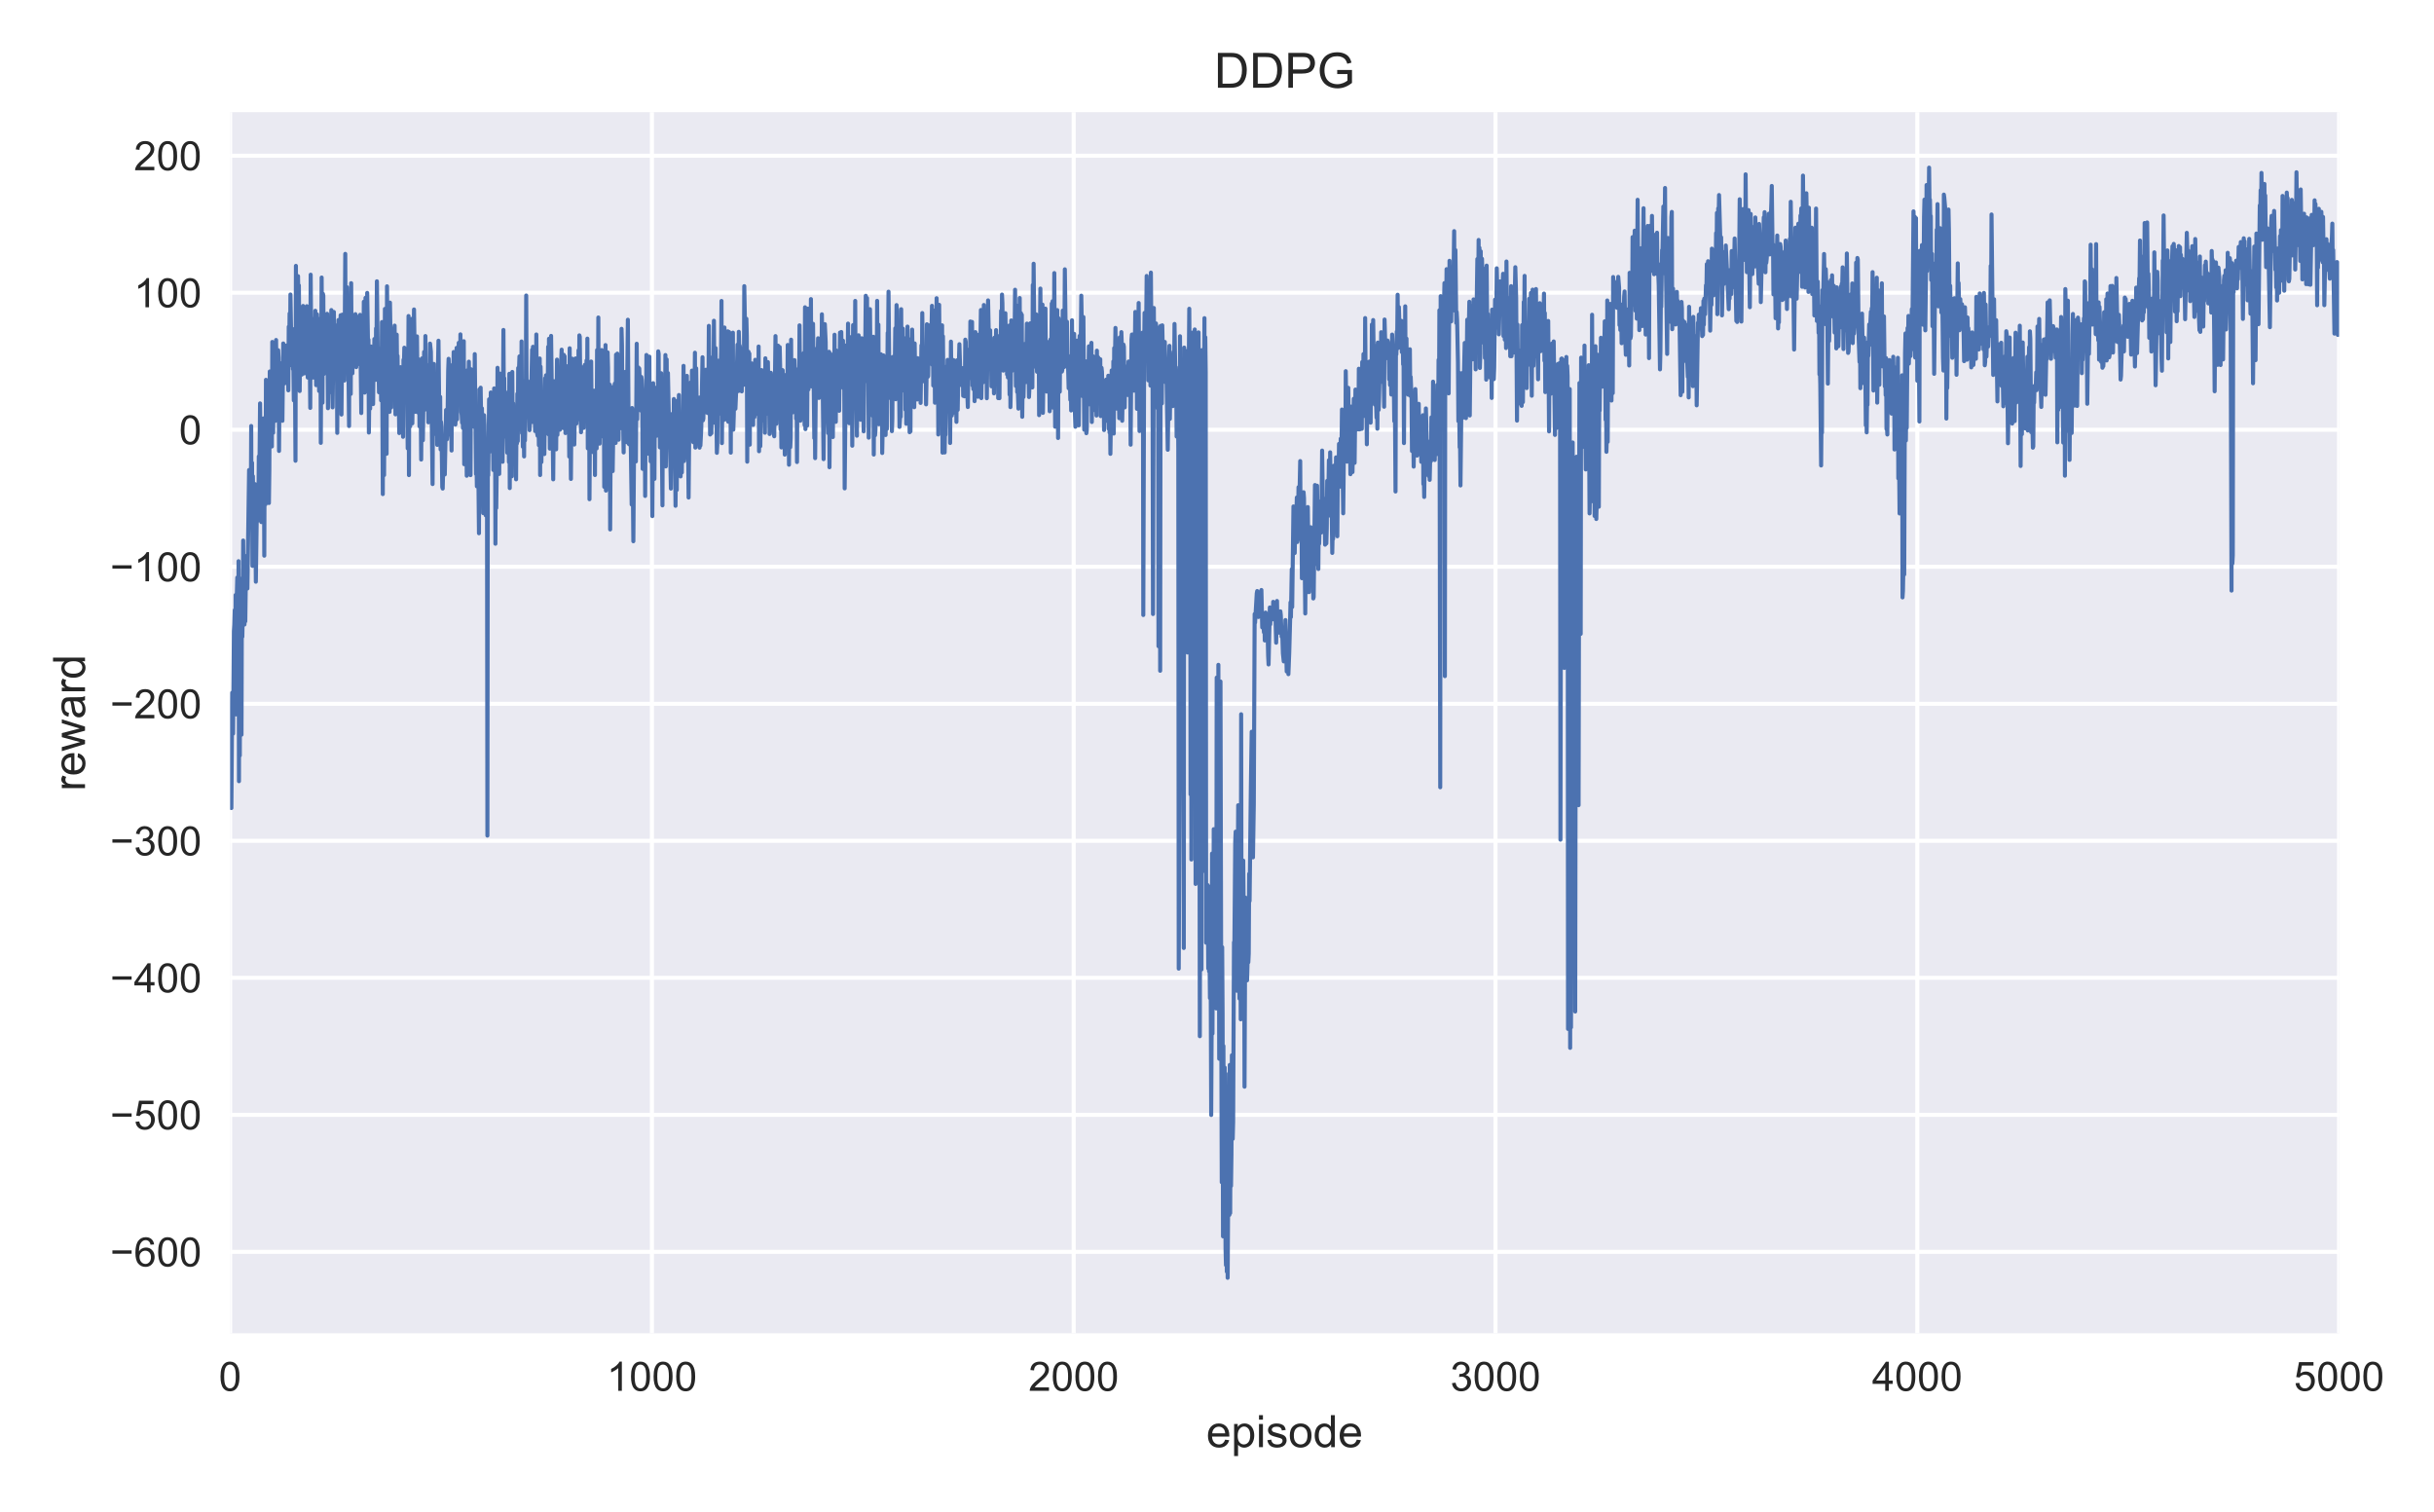 <?xml version="1.0" encoding="utf-8" standalone="no"?>
<!DOCTYPE svg PUBLIC "-//W3C//DTD SVG 1.1//EN"
  "http://www.w3.org/Graphics/SVG/1.1/DTD/svg11.dtd">
<!-- Created with matplotlib (http://matplotlib.org/) -->
<svg height="372pt" version="1.1" viewBox="0 0 599 372" width="599pt" xmlns="http://www.w3.org/2000/svg" xmlns:xlink="http://www.w3.org/1999/xlink">
 <defs>
  <style type="text/css">
*{stroke-linecap:butt;stroke-linejoin:round;}
  </style>
 </defs>
 <g id="figure_1">
  <g id="patch_1">
   <path d="M 0 372.24 
L 599.76 372.24 
L 599.76 0 
L 0 0 
z
" style="fill:#ffffff;"/>
  </g>
  <g id="axes_1">
   <g id="patch_2">
    <path d="M 56.63 328.12 
L 575.64 328.12 
L 575.64 27.6 
L 56.63 27.6 
z
" style="fill:#eaeaf2;"/>
   </g>
   <g id="matplotlib.axis_1">
    <g id="xtick_1">
     <g id="line2d_1">
      <path clip-path="url(#p4c181e4195)" d="M 56.63 328.12 
L 56.63 27.6 
" style="fill:none;stroke:#ffffff;stroke-linecap:round;"/>
     </g>
     <g id="line2d_2"/>
     <g id="text_1">
      <!-- 0 -->
      <defs>
       <path d="M 4.156 35.297 
Q 4.156 48 6.766 55.734 
Q 9.375 63.484 14.516 67.672 
Q 19.672 71.875 27.484 71.875 
Q 33.25 71.875 37.594 69.547 
Q 41.938 67.234 44.766 62.859 
Q 47.609 58.5 49.219 52.219 
Q 50.828 45.953 50.828 35.297 
Q 50.828 22.703 48.234 14.969 
Q 45.656 7.234 40.5 3 
Q 35.359 -1.219 27.484 -1.219 
Q 17.141 -1.219 11.234 6.203 
Q 4.156 15.141 4.156 35.297 
z
M 13.188 35.297 
Q 13.188 17.672 17.312 11.828 
Q 21.438 6 27.484 6 
Q 33.547 6 37.672 11.859 
Q 41.797 17.719 41.797 35.297 
Q 41.797 52.984 37.672 58.781 
Q 33.547 64.594 27.391 64.594 
Q 21.344 64.594 17.719 59.469 
Q 13.188 52.938 13.188 35.297 
z
" id="ArialMT-30"/>
      </defs>
      <g style="fill:#262626;" transform="translate(53.85 342.278)scale(0.1 -0.1)">
       <use xlink:href="#ArialMT-30"/>
      </g>
     </g>
    </g>
    <g id="xtick_2">
     <g id="line2d_3">
      <path clip-path="url(#p4c181e4195)" d="M 160.432 328.12 
L 160.432 27.6 
" style="fill:none;stroke:#ffffff;stroke-linecap:round;"/>
     </g>
     <g id="line2d_4"/>
     <g id="text_2">
      <!-- 1000 -->
      <defs>
       <path d="M 37.25 0 
L 28.469 0 
L 28.469 56 
Q 25.297 52.984 20.141 49.953 
Q 14.984 46.922 10.891 45.406 
L 10.891 53.906 
Q 18.266 57.375 23.781 62.297 
Q 29.297 67.234 31.594 71.875 
L 37.25 71.875 
z
" id="ArialMT-31"/>
      </defs>
      <g style="fill:#262626;" transform="translate(149.31 342.278)scale(0.1 -0.1)">
       <use xlink:href="#ArialMT-31"/>
       <use x="55.615" xlink:href="#ArialMT-30"/>
       <use x="111.23" xlink:href="#ArialMT-30"/>
       <use x="166.846" xlink:href="#ArialMT-30"/>
      </g>
     </g>
    </g>
    <g id="xtick_3">
     <g id="line2d_5">
      <path clip-path="url(#p4c181e4195)" d="M 264.234 328.12 
L 264.234 27.6 
" style="fill:none;stroke:#ffffff;stroke-linecap:round;"/>
     </g>
     <g id="line2d_6"/>
     <g id="text_3">
      <!-- 2000 -->
      <defs>
       <path d="M 50.344 8.453 
L 50.344 0 
L 3.031 0 
Q 2.938 3.172 4.047 6.109 
Q 5.859 10.938 9.828 15.625 
Q 13.812 20.312 21.344 26.469 
Q 33.016 36.031 37.109 41.625 
Q 41.219 47.219 41.219 52.203 
Q 41.219 57.422 37.469 61 
Q 33.734 64.594 27.734 64.594 
Q 21.391 64.594 17.578 60.781 
Q 13.766 56.984 13.719 50.25 
L 4.688 51.172 
Q 5.609 61.281 11.656 66.578 
Q 17.719 71.875 27.938 71.875 
Q 38.234 71.875 44.234 66.156 
Q 50.25 60.453 50.25 52 
Q 50.25 47.703 48.484 43.547 
Q 46.734 39.406 42.656 34.812 
Q 38.578 30.219 29.109 22.219 
Q 21.188 15.578 18.938 13.203 
Q 16.703 10.844 15.234 8.453 
z
" id="ArialMT-32"/>
      </defs>
      <g style="fill:#262626;" transform="translate(253.112 342.278)scale(0.1 -0.1)">
       <use xlink:href="#ArialMT-32"/>
       <use x="55.615" xlink:href="#ArialMT-30"/>
       <use x="111.23" xlink:href="#ArialMT-30"/>
       <use x="166.846" xlink:href="#ArialMT-30"/>
      </g>
     </g>
    </g>
    <g id="xtick_4">
     <g id="line2d_7">
      <path clip-path="url(#p4c181e4195)" d="M 368.036 328.12 
L 368.036 27.6 
" style="fill:none;stroke:#ffffff;stroke-linecap:round;"/>
     </g>
     <g id="line2d_8"/>
     <g id="text_4">
      <!-- 3000 -->
      <defs>
       <path d="M 4.203 18.891 
L 12.984 20.062 
Q 14.5 12.594 18.141 9.297 
Q 21.781 6 27 6 
Q 33.203 6 37.469 10.297 
Q 41.75 14.594 41.75 20.953 
Q 41.75 27 37.797 30.922 
Q 33.844 34.859 27.734 34.859 
Q 25.25 34.859 21.531 33.891 
L 22.516 41.609 
Q 23.391 41.5 23.922 41.5 
Q 29.547 41.5 34.031 44.422 
Q 38.531 47.359 38.531 53.469 
Q 38.531 58.297 35.25 61.469 
Q 31.984 64.656 26.812 64.656 
Q 21.688 64.656 18.266 61.422 
Q 14.844 58.203 13.875 51.766 
L 5.078 53.328 
Q 6.688 62.156 12.391 67.016 
Q 18.109 71.875 26.609 71.875 
Q 32.469 71.875 37.391 69.359 
Q 42.328 66.844 44.938 62.5 
Q 47.562 58.156 47.562 53.266 
Q 47.562 48.641 45.062 44.828 
Q 42.578 41.016 37.703 38.766 
Q 44.047 37.312 47.562 32.688 
Q 51.078 28.078 51.078 21.141 
Q 51.078 11.766 44.234 5.25 
Q 37.406 -1.266 26.953 -1.266 
Q 17.531 -1.266 11.297 4.344 
Q 5.078 9.969 4.203 18.891 
z
" id="ArialMT-33"/>
      </defs>
      <g style="fill:#262626;" transform="translate(356.914 342.278)scale(0.1 -0.1)">
       <use xlink:href="#ArialMT-33"/>
       <use x="55.615" xlink:href="#ArialMT-30"/>
       <use x="111.23" xlink:href="#ArialMT-30"/>
       <use x="166.846" xlink:href="#ArialMT-30"/>
      </g>
     </g>
    </g>
    <g id="xtick_5">
     <g id="line2d_9">
      <path clip-path="url(#p4c181e4195)" d="M 471.838 328.12 
L 471.838 27.6 
" style="fill:none;stroke:#ffffff;stroke-linecap:round;"/>
     </g>
     <g id="line2d_10"/>
     <g id="text_5">
      <!-- 4000 -->
      <defs>
       <path d="M 32.328 0 
L 32.328 17.141 
L 1.266 17.141 
L 1.266 25.203 
L 33.938 71.578 
L 41.109 71.578 
L 41.109 25.203 
L 50.781 25.203 
L 50.781 17.141 
L 41.109 17.141 
L 41.109 0 
z
M 32.328 25.203 
L 32.328 57.469 
L 9.906 25.203 
z
" id="ArialMT-34"/>
      </defs>
      <g style="fill:#262626;" transform="translate(460.716 342.278)scale(0.1 -0.1)">
       <use xlink:href="#ArialMT-34"/>
       <use x="55.615" xlink:href="#ArialMT-30"/>
       <use x="111.23" xlink:href="#ArialMT-30"/>
       <use x="166.846" xlink:href="#ArialMT-30"/>
      </g>
     </g>
    </g>
    <g id="xtick_6">
     <g id="line2d_11">
      <path clip-path="url(#p4c181e4195)" d="M 575.64 328.12 
L 575.64 27.6 
" style="fill:none;stroke:#ffffff;stroke-linecap:round;"/>
     </g>
     <g id="line2d_12"/>
     <g id="text_6">
      <!-- 5000 -->
      <defs>
       <path d="M 4.156 18.75 
L 13.375 19.531 
Q 14.406 12.797 18.141 9.391 
Q 21.875 6 27.156 6 
Q 33.5 6 37.891 10.781 
Q 42.281 15.578 42.281 23.484 
Q 42.281 31 38.062 35.344 
Q 33.844 39.703 27 39.703 
Q 22.75 39.703 19.328 37.766 
Q 15.922 35.844 13.969 32.766 
L 5.719 33.844 
L 12.641 70.609 
L 48.25 70.609 
L 48.25 62.203 
L 19.672 62.203 
L 15.828 42.969 
Q 22.266 47.469 29.344 47.469 
Q 38.719 47.469 45.156 40.969 
Q 51.609 34.469 51.609 24.266 
Q 51.609 14.547 45.953 7.469 
Q 39.062 -1.219 27.156 -1.219 
Q 17.391 -1.219 11.203 4.25 
Q 5.031 9.719 4.156 18.75 
z
" id="ArialMT-35"/>
      </defs>
      <g style="fill:#262626;" transform="translate(564.518 342.278)scale(0.1 -0.1)">
       <use xlink:href="#ArialMT-35"/>
       <use x="55.615" xlink:href="#ArialMT-30"/>
       <use x="111.23" xlink:href="#ArialMT-30"/>
       <use x="166.846" xlink:href="#ArialMT-30"/>
      </g>
     </g>
    </g>
    <g id="text_7">
     <!-- episode -->
     <defs>
      <path d="M 42.094 16.703 
L 51.172 15.578 
Q 49.031 7.625 43.219 3.219 
Q 37.406 -1.172 28.375 -1.172 
Q 17 -1.172 10.328 5.828 
Q 3.656 12.844 3.656 25.484 
Q 3.656 38.578 10.391 45.797 
Q 17.141 53.031 27.875 53.031 
Q 38.281 53.031 44.875 45.953 
Q 51.469 38.875 51.469 26.031 
Q 51.469 25.25 51.422 23.688 
L 12.75 23.688 
Q 13.234 15.141 17.578 10.594 
Q 21.922 6.062 28.422 6.062 
Q 33.25 6.062 36.672 8.594 
Q 40.094 11.141 42.094 16.703 
z
M 13.234 30.906 
L 42.188 30.906 
Q 41.609 37.453 38.875 40.719 
Q 34.672 45.797 27.984 45.797 
Q 21.922 45.797 17.797 41.75 
Q 13.672 37.703 13.234 30.906 
z
" id="ArialMT-65"/>
      <path d="M 6.594 -19.875 
L 6.594 51.859 
L 14.594 51.859 
L 14.594 45.125 
Q 17.438 49.078 21 51.047 
Q 24.562 53.031 29.641 53.031 
Q 36.281 53.031 41.359 49.609 
Q 46.438 46.188 49.016 39.953 
Q 51.609 33.734 51.609 26.312 
Q 51.609 18.359 48.75 11.984 
Q 45.906 5.609 40.453 2.219 
Q 35.016 -1.172 29 -1.172 
Q 24.609 -1.172 21.109 0.688 
Q 17.625 2.547 15.375 5.375 
L 15.375 -19.875 
z
M 14.547 25.641 
Q 14.547 15.625 18.594 10.844 
Q 22.656 6.062 28.422 6.062 
Q 34.281 6.062 38.453 11.016 
Q 42.625 15.969 42.625 26.375 
Q 42.625 36.281 38.547 41.203 
Q 34.469 46.141 28.812 46.141 
Q 23.188 46.141 18.859 40.891 
Q 14.547 35.641 14.547 25.641 
z
" id="ArialMT-70"/>
      <path d="M 6.641 61.469 
L 6.641 71.578 
L 15.438 71.578 
L 15.438 61.469 
z
M 6.641 0 
L 6.641 51.859 
L 15.438 51.859 
L 15.438 0 
z
" id="ArialMT-69"/>
      <path d="M 3.078 15.484 
L 11.766 16.844 
Q 12.5 11.625 15.844 8.844 
Q 19.188 6.062 25.203 6.062 
Q 31.25 6.062 34.172 8.516 
Q 37.109 10.984 37.109 14.312 
Q 37.109 17.281 34.516 19 
Q 32.719 20.172 25.531 21.969 
Q 15.875 24.422 12.141 26.203 
Q 8.406 27.984 6.469 31.125 
Q 4.547 34.281 4.547 38.094 
Q 4.547 41.547 6.125 44.5 
Q 7.719 47.469 10.453 49.422 
Q 12.5 50.922 16.031 51.969 
Q 19.578 53.031 23.641 53.031 
Q 29.734 53.031 34.344 51.266 
Q 38.969 49.516 41.156 46.5 
Q 43.359 43.5 44.188 38.484 
L 35.594 37.312 
Q 35.016 41.312 32.203 43.547 
Q 29.391 45.797 24.266 45.797 
Q 18.219 45.797 15.625 43.797 
Q 13.031 41.797 13.031 39.109 
Q 13.031 37.406 14.109 36.031 
Q 15.188 34.625 17.484 33.688 
Q 18.797 33.203 25.25 31.453 
Q 34.578 28.953 38.25 27.359 
Q 41.938 25.781 44.031 22.75 
Q 46.141 19.734 46.141 15.234 
Q 46.141 10.844 43.578 6.953 
Q 41.016 3.078 36.172 0.953 
Q 31.344 -1.172 25.25 -1.172 
Q 15.141 -1.172 9.844 3.031 
Q 4.547 7.234 3.078 15.484 
z
" id="ArialMT-73"/>
      <path d="M 3.328 25.922 
Q 3.328 40.328 11.328 47.266 
Q 18.016 53.031 27.641 53.031 
Q 38.328 53.031 45.109 46.016 
Q 51.906 39.016 51.906 26.656 
Q 51.906 16.656 48.906 10.906 
Q 45.906 5.172 40.156 2 
Q 34.422 -1.172 27.641 -1.172 
Q 16.75 -1.172 10.031 5.812 
Q 3.328 12.797 3.328 25.922 
z
M 12.359 25.922 
Q 12.359 15.969 16.703 11.016 
Q 21.047 6.062 27.641 6.062 
Q 34.188 6.062 38.531 11.031 
Q 42.875 16.016 42.875 26.219 
Q 42.875 35.844 38.5 40.797 
Q 34.125 45.75 27.641 45.75 
Q 21.047 45.75 16.703 40.812 
Q 12.359 35.891 12.359 25.922 
z
" id="ArialMT-6f"/>
      <path d="M 40.234 0 
L 40.234 6.547 
Q 35.297 -1.172 25.734 -1.172 
Q 19.531 -1.172 14.328 2.25 
Q 9.125 5.672 6.266 11.797 
Q 3.422 17.922 3.422 25.875 
Q 3.422 33.641 6 39.969 
Q 8.594 46.297 13.766 49.656 
Q 18.953 53.031 25.344 53.031 
Q 30.031 53.031 33.688 51.047 
Q 37.359 49.078 39.656 45.906 
L 39.656 71.578 
L 48.391 71.578 
L 48.391 0 
z
M 12.453 25.875 
Q 12.453 15.922 16.641 10.984 
Q 20.844 6.062 26.562 6.062 
Q 32.328 6.062 36.344 10.766 
Q 40.375 15.484 40.375 25.141 
Q 40.375 35.797 36.266 40.766 
Q 32.172 45.75 26.172 45.75 
Q 20.312 45.75 16.375 40.969 
Q 12.453 36.188 12.453 25.875 
z
" id="ArialMT-64"/>
     </defs>
     <g style="fill:#262626;" transform="translate(296.87 356.139)scale(0.11 -0.11)">
      <use xlink:href="#ArialMT-65"/>
      <use x="55.615" xlink:href="#ArialMT-70"/>
      <use x="111.23" xlink:href="#ArialMT-69"/>
      <use x="133.447" xlink:href="#ArialMT-73"/>
      <use x="183.447" xlink:href="#ArialMT-6f"/>
      <use x="239.062" xlink:href="#ArialMT-64"/>
      <use x="294.678" xlink:href="#ArialMT-65"/>
     </g>
    </g>
   </g>
   <g id="matplotlib.axis_2">
    <g id="ytick_1">
     <g id="line2d_13">
      <path clip-path="url(#p4c181e4195)" d="M 56.63 308.077 
L 575.64 308.077 
" style="fill:none;stroke:#ffffff;stroke-linecap:round;"/>
     </g>
     <g id="line2d_14"/>
     <g id="text_8">
      <!-- −600 -->
      <defs>
       <path d="M 52.828 31.203 
L 5.562 31.203 
L 5.562 39.406 
L 52.828 39.406 
z
" id="ArialMT-2212"/>
       <path d="M 49.75 54.047 
L 41.016 53.375 
Q 39.844 58.547 37.703 60.891 
Q 34.125 64.656 28.906 64.656 
Q 24.703 64.656 21.531 62.312 
Q 17.391 59.281 14.984 53.469 
Q 12.594 47.656 12.5 36.922 
Q 15.672 41.75 20.266 44.094 
Q 24.859 46.438 29.891 46.438 
Q 38.672 46.438 44.844 39.969 
Q 51.031 33.5 51.031 23.25 
Q 51.031 16.5 48.125 10.719 
Q 45.219 4.938 40.141 1.859 
Q 35.062 -1.219 28.609 -1.219 
Q 17.625 -1.219 10.688 6.859 
Q 3.766 14.938 3.766 33.5 
Q 3.766 54.25 11.422 63.672 
Q 18.109 71.875 29.438 71.875 
Q 37.891 71.875 43.281 67.141 
Q 48.688 62.406 49.75 54.047 
z
M 13.875 23.188 
Q 13.875 18.656 15.797 14.5 
Q 17.719 10.359 21.188 8.172 
Q 24.656 6 28.469 6 
Q 34.031 6 38.031 10.484 
Q 42.047 14.984 42.047 22.703 
Q 42.047 30.125 38.078 34.391 
Q 34.125 38.672 28.125 38.672 
Q 22.172 38.672 18.016 34.391 
Q 13.875 30.125 13.875 23.188 
z
" id="ArialMT-36"/>
      </defs>
      <g style="fill:#262626;" transform="translate(27.107 311.656)scale(0.1 -0.1)">
       <use xlink:href="#ArialMT-2212"/>
       <use x="58.398" xlink:href="#ArialMT-36"/>
       <use x="114.014" xlink:href="#ArialMT-30"/>
       <use x="169.629" xlink:href="#ArialMT-30"/>
      </g>
     </g>
    </g>
    <g id="ytick_2">
     <g id="line2d_15">
      <path clip-path="url(#p4c181e4195)" d="M 56.63 274.357 
L 575.64 274.357 
" style="fill:none;stroke:#ffffff;stroke-linecap:round;"/>
     </g>
     <g id="line2d_16"/>
     <g id="text_9">
      <!-- −500 -->
      <g style="fill:#262626;" transform="translate(27.107 277.936)scale(0.1 -0.1)">
       <use xlink:href="#ArialMT-2212"/>
       <use x="58.398" xlink:href="#ArialMT-35"/>
       <use x="114.014" xlink:href="#ArialMT-30"/>
       <use x="169.629" xlink:href="#ArialMT-30"/>
      </g>
     </g>
    </g>
    <g id="ytick_3">
     <g id="line2d_17">
      <path clip-path="url(#p4c181e4195)" d="M 56.63 240.637 
L 575.64 240.637 
" style="fill:none;stroke:#ffffff;stroke-linecap:round;"/>
     </g>
     <g id="line2d_18"/>
     <g id="text_10">
      <!-- −400 -->
      <g style="fill:#262626;" transform="translate(27.107 244.216)scale(0.1 -0.1)">
       <use xlink:href="#ArialMT-2212"/>
       <use x="58.398" xlink:href="#ArialMT-34"/>
       <use x="114.014" xlink:href="#ArialMT-30"/>
       <use x="169.629" xlink:href="#ArialMT-30"/>
      </g>
     </g>
    </g>
    <g id="ytick_4">
     <g id="line2d_19">
      <path clip-path="url(#p4c181e4195)" d="M 56.63 206.917 
L 575.64 206.917 
" style="fill:none;stroke:#ffffff;stroke-linecap:round;"/>
     </g>
     <g id="line2d_20"/>
     <g id="text_11">
      <!-- −300 -->
      <g style="fill:#262626;" transform="translate(27.107 210.496)scale(0.1 -0.1)">
       <use xlink:href="#ArialMT-2212"/>
       <use x="58.398" xlink:href="#ArialMT-33"/>
       <use x="114.014" xlink:href="#ArialMT-30"/>
       <use x="169.629" xlink:href="#ArialMT-30"/>
      </g>
     </g>
    </g>
    <g id="ytick_5">
     <g id="line2d_21">
      <path clip-path="url(#p4c181e4195)" d="M 56.63 173.197 
L 575.64 173.197 
" style="fill:none;stroke:#ffffff;stroke-linecap:round;"/>
     </g>
     <g id="line2d_22"/>
     <g id="text_12">
      <!-- −200 -->
      <g style="fill:#262626;" transform="translate(27.107 176.776)scale(0.1 -0.1)">
       <use xlink:href="#ArialMT-2212"/>
       <use x="58.398" xlink:href="#ArialMT-32"/>
       <use x="114.014" xlink:href="#ArialMT-30"/>
       <use x="169.629" xlink:href="#ArialMT-30"/>
      </g>
     </g>
    </g>
    <g id="ytick_6">
     <g id="line2d_23">
      <path clip-path="url(#p4c181e4195)" d="M 56.63 139.478 
L 575.64 139.478 
" style="fill:none;stroke:#ffffff;stroke-linecap:round;"/>
     </g>
     <g id="line2d_24"/>
     <g id="text_13">
      <!-- −100 -->
      <g style="fill:#262626;" transform="translate(27.107 143.056)scale(0.1 -0.1)">
       <use xlink:href="#ArialMT-2212"/>
       <use x="58.398" xlink:href="#ArialMT-31"/>
       <use x="114.014" xlink:href="#ArialMT-30"/>
       <use x="169.629" xlink:href="#ArialMT-30"/>
      </g>
     </g>
    </g>
    <g id="ytick_7">
     <g id="line2d_25">
      <path clip-path="url(#p4c181e4195)" d="M 56.63 105.758 
L 575.64 105.758 
" style="fill:none;stroke:#ffffff;stroke-linecap:round;"/>
     </g>
     <g id="line2d_26"/>
     <g id="text_14">
      <!-- 0 -->
      <g style="fill:#262626;" transform="translate(44.069 109.336)scale(0.1 -0.1)">
       <use xlink:href="#ArialMT-30"/>
      </g>
     </g>
    </g>
    <g id="ytick_8">
     <g id="line2d_27">
      <path clip-path="url(#p4c181e4195)" d="M 56.63 72.038 
L 575.64 72.038 
" style="fill:none;stroke:#ffffff;stroke-linecap:round;"/>
     </g>
     <g id="line2d_28"/>
     <g id="text_15">
      <!-- 100 -->
      <g style="fill:#262626;" transform="translate(32.947 75.617)scale(0.1 -0.1)">
       <use xlink:href="#ArialMT-31"/>
       <use x="55.615" xlink:href="#ArialMT-30"/>
       <use x="111.23" xlink:href="#ArialMT-30"/>
      </g>
     </g>
    </g>
    <g id="ytick_9">
     <g id="line2d_29">
      <path clip-path="url(#p4c181e4195)" d="M 56.63 38.318 
L 575.64 38.318 
" style="fill:none;stroke:#ffffff;stroke-linecap:round;"/>
     </g>
     <g id="line2d_30"/>
     <g id="text_16">
      <!-- 200 -->
      <g style="fill:#262626;" transform="translate(32.947 41.897)scale(0.1 -0.1)">
       <use xlink:href="#ArialMT-32"/>
       <use x="55.615" xlink:href="#ArialMT-30"/>
       <use x="111.23" xlink:href="#ArialMT-30"/>
      </g>
     </g>
    </g>
    <g id="text_17">
     <!-- reward -->
     <defs>
      <path d="M 6.5 0 
L 6.5 51.859 
L 14.406 51.859 
L 14.406 44 
Q 17.438 49.516 20 51.266 
Q 22.562 53.031 25.641 53.031 
Q 30.078 53.031 34.672 50.203 
L 31.641 42.047 
Q 28.422 43.953 25.203 43.953 
Q 22.312 43.953 20.016 42.219 
Q 17.719 40.484 16.75 37.406 
Q 15.281 32.719 15.281 27.156 
L 15.281 0 
z
" id="ArialMT-72"/>
      <path d="M 16.156 0 
L 0.297 51.859 
L 9.375 51.859 
L 17.625 21.922 
L 20.703 10.797 
Q 20.906 11.625 23.391 21.484 
L 31.641 51.859 
L 40.672 51.859 
L 48.438 21.781 
L 51.031 11.859 
L 54 21.875 
L 62.891 51.859 
L 71.438 51.859 
L 55.219 0 
L 46.094 0 
L 37.844 31.062 
L 35.844 39.891 
L 25.344 0 
z
" id="ArialMT-77"/>
      <path d="M 40.438 6.391 
Q 35.547 2.25 31.031 0.531 
Q 26.516 -1.172 21.344 -1.172 
Q 12.797 -1.172 8.203 3 
Q 3.609 7.172 3.609 13.672 
Q 3.609 17.484 5.344 20.625 
Q 7.078 23.781 9.891 25.688 
Q 12.703 27.594 16.219 28.562 
Q 18.797 29.25 24.031 29.891 
Q 34.672 31.156 39.703 32.906 
Q 39.75 34.719 39.75 35.203 
Q 39.75 40.578 37.25 42.781 
Q 33.891 45.75 27.25 45.75 
Q 21.047 45.75 18.094 43.578 
Q 15.141 41.406 13.719 35.891 
L 5.125 37.062 
Q 6.297 42.578 8.984 45.969 
Q 11.672 49.359 16.75 51.188 
Q 21.828 53.031 28.516 53.031 
Q 35.156 53.031 39.297 51.469 
Q 43.453 49.906 45.406 47.531 
Q 47.359 45.172 48.141 41.547 
Q 48.578 39.312 48.578 33.453 
L 48.578 21.734 
Q 48.578 9.469 49.141 6.219 
Q 49.703 2.984 51.375 0 
L 42.188 0 
Q 40.828 2.734 40.438 6.391 
z
M 39.703 26.031 
Q 34.906 24.078 25.344 22.703 
Q 19.922 21.922 17.672 20.938 
Q 15.438 19.969 14.203 18.094 
Q 12.984 16.219 12.984 13.922 
Q 12.984 10.406 15.641 8.062 
Q 18.312 5.719 23.438 5.719 
Q 28.516 5.719 32.469 7.938 
Q 36.422 10.156 38.281 14.016 
Q 39.703 17 39.703 22.797 
z
" id="ArialMT-61"/>
     </defs>
     <g style="fill:#262626;" transform="translate(20.92 194.67)rotate(-90)scale(0.11 -0.11)">
      <use xlink:href="#ArialMT-72"/>
      <use x="33.301" xlink:href="#ArialMT-65"/>
      <use x="88.916" xlink:href="#ArialMT-77"/>
      <use x="161.133" xlink:href="#ArialMT-61"/>
      <use x="216.748" xlink:href="#ArialMT-72"/>
      <use x="250.049" xlink:href="#ArialMT-64"/>
     </g>
    </g>
   </g>
   <g id="line2d_31">
    <path clip-path="url(#p4c181e4195)" d="M 56.734 197.059 
L 56.838 196.154 
L 56.941 198.856 
L 57.149 170.471 
L 57.253 171.14 
L 57.357 180.544 
L 57.564 155.319 
L 57.668 153.747 
L 57.772 150.134 
L 57.876 169.177 
L 57.979 146.433 
L 58.083 175.813 
L 58.291 146.077 
L 58.395 142.132 
L 58.498 173.951 
L 58.602 168.158 
L 58.706 138.106 
L 58.81 192.256 
L 58.914 148.461 
L 59.017 185.932 
L 59.121 153.128 
L 59.225 157.757 
L 59.329 142.433 
L 59.433 180.803 
L 59.536 144.631 
L 59.64 156.711 
L 59.744 150.726 
L 59.848 133.024 
L 59.952 147.111 
L 60.055 139.904 
L 60.159 153.699 
L 60.263 151.68 
L 60.367 152.912 
L 60.574 137.413 
L 60.678 137.62 
L 60.782 136.71 
L 60.886 144.828 
L 61.301 115.669 
L 61.405 117.036 
L 61.509 120.939 
L 61.612 129.562 
L 61.716 126.635 
L 61.82 104.835 
L 61.924 129.688 
L 62.028 113.886 
L 62.132 139.282 
L 62.235 117.186 
L 62.443 132.358 
L 62.547 128.011 
L 62.651 133.209 
L 62.754 119.142 
L 62.962 143.159 
L 63.17 128.315 
L 63.377 123.44 
L 63.481 128.119 
L 63.585 126.493 
L 63.689 112.325 
L 63.792 122.783 
L 64 99.275 
L 64.311 128.484 
L 64.415 109.3 
L 64.519 110.907 
L 64.727 104.415 
L 64.83 102.968 
L 64.934 106.451 
L 65.038 136.752 
L 65.142 108.641 
L 65.349 124.101 
L 65.453 93.471 
L 65.557 111.467 
L 65.661 106.531 
L 65.765 95.732 
L 65.868 109.275 
L 66.076 97.493 
L 66.18 123.791 
L 66.284 115.586 
L 66.387 91.419 
L 66.595 108.679 
L 66.803 93.719 
L 66.906 109.876 
L 67.01 84.15 
L 67.218 106.506 
L 67.425 87.233 
L 67.529 102.204 
L 67.633 97.66 
L 67.737 103.57 
L 67.944 83.673 
L 68.152 103.407 
L 68.256 96.325 
L 68.36 99.837 
L 68.463 86.19 
L 68.567 88.05 
L 68.671 110.975 
L 68.775 96.297 
L 68.879 100.093 
L 69.086 92.854 
L 69.19 99.066 
L 69.294 89.364 
L 69.501 103.557 
L 69.709 84.525 
L 69.813 85.282 
L 70.02 94.357 
L 70.124 93.741 
L 70.228 88.693 
L 70.332 90.781 
L 70.539 85.012 
L 70.643 92.481 
L 70.747 89.37 
L 70.851 91.061 
L 70.955 96.066 
L 71.058 80.402 
L 71.162 87.355 
L 71.266 77.155 
L 71.37 88.35 
L 71.474 72.478 
L 71.785 89.92 
L 71.889 84.243 
L 71.993 86.164 
L 72.096 90.855 
L 72.2 89.767 
L 72.304 98.531 
L 72.512 80.902 
L 72.719 113.387 
L 72.823 65.432 
L 72.927 88.646 
L 73.031 84.204 
L 73.135 92.767 
L 73.342 67.966 
L 73.446 74.044 
L 73.55 70.223 
L 73.757 96.229 
L 73.861 82.704 
L 73.965 85.385 
L 74.069 80.689 
L 74.276 92.188 
L 74.38 90.975 
L 74.588 75.295 
L 74.899 91.902 
L 75.003 90.814 
L 75.107 80.349 
L 75.211 83.21 
L 75.314 82.284 
L 75.522 75.353 
L 75.626 77.019 
L 75.73 92.914 
L 76.041 77.72 
L 76.145 90.335 
L 76.249 89.875 
L 76.352 100.386 
L 76.456 67.596 
L 76.664 93.064 
L 76.768 78.415 
L 76.871 85.294 
L 76.975 82.681 
L 77.079 90.19 
L 77.287 83.454 
L 77.39 92.945 
L 77.598 76.478 
L 77.806 94.792 
L 78.013 77.356 
L 78.117 85.891 
L 78.221 78.354 
L 78.325 88.423 
L 78.428 81.197 
L 78.532 96.221 
L 78.636 82.53 
L 78.74 86.55 
L 78.844 79.545 
L 78.947 108.986 
L 79.155 68.3 
L 79.363 99.109 
L 79.466 72.304 
L 79.57 72.787 
L 79.674 92.046 
L 79.882 85.839 
L 80.089 78.87 
L 80.193 81.718 
L 80.297 77.907 
L 80.401 78.922 
L 80.504 77.227 
L 80.712 100.462 
L 80.92 83.846 
L 81.023 96.582 
L 81.127 82.531 
L 81.231 91.35 
L 81.542 76.301 
L 81.854 100.254 
L 81.958 91.706 
L 82.061 92.979 
L 82.165 76.775 
L 82.373 90.293 
L 82.477 89.406 
L 82.684 81.807 
L 82.788 83.748 
L 82.892 84.489 
L 82.996 106.529 
L 83.1 79.957 
L 83.203 87.077 
L 83.307 78.744 
L 83.411 81.682 
L 83.515 94.284 
L 83.619 79.554 
L 83.722 84.469 
L 83.826 77.583 
L 84.034 102.014 
L 84.241 77.432 
L 84.345 83.779 
L 84.449 77.462 
L 84.553 86.792 
L 84.657 84.481 
L 84.76 93.645 
L 84.968 62.479 
L 85.072 89.724 
L 85.383 70.676 
L 85.591 86.5 
L 85.695 84.418 
L 85.902 104.845 
L 86.006 77.414 
L 86.11 96.193 
L 86.214 92.582 
L 86.317 96.943 
L 86.421 69.685 
L 86.525 83.945 
L 86.629 80.417 
L 86.733 91.863 
L 86.836 79.743 
L 86.94 81.004 
L 87.044 78.79 
L 87.355 89.814 
L 87.459 77.315 
L 87.667 90.352 
L 87.874 77.949 
L 88.082 88.915 
L 88.186 84.935 
L 88.393 89.609 
L 88.601 77.479 
L 88.809 93.357 
L 88.912 101.65 
L 89.016 86.306 
L 89.12 91.817 
L 89.328 77.808 
L 89.431 88.645 
L 89.535 74.264 
L 89.743 96.621 
L 89.95 73.303 
L 90.054 94.733 
L 90.158 92.722 
L 90.262 94.854 
L 90.366 72.079 
L 90.573 84.924 
L 90.677 83.585 
L 90.781 106.452 
L 90.988 87.535 
L 91.092 100.564 
L 91.3 85.264 
L 91.404 92.309 
L 91.507 92.185 
L 91.611 88.586 
L 91.819 99.442 
L 91.923 89.672 
L 92.026 91.124 
L 92.13 83.429 
L 92.442 93.481 
L 92.545 80.819 
L 92.649 88.104 
L 92.753 69.223 
L 92.961 87.359 
L 93.065 85.671 
L 93.272 96.545 
L 93.376 93.893 
L 93.48 86.063 
L 93.687 88.778 
L 93.791 98.538 
L 93.895 93.95 
L 93.999 79.252 
L 94.206 121.596 
L 94.31 82.719 
L 94.518 116.919 
L 94.725 76.023 
L 94.933 90.678 
L 95.037 89.061 
L 95.141 111.67 
L 95.244 70.462 
L 95.452 96.135 
L 95.556 98.337 
L 95.66 75.872 
L 95.763 82.112 
L 95.867 101.37 
L 95.971 74.47 
L 96.075 80.777 
L 96.282 100.272 
L 96.386 80.83 
L 96.49 94.72 
L 96.698 84.675 
L 96.801 93.27 
L 96.905 90.068 
L 97.009 95.567 
L 97.113 80.133 
L 97.32 101.973 
L 97.424 98.198 
L 97.632 82.352 
L 97.736 92.237 
L 97.839 87.58 
L 97.943 97.143 
L 98.047 90.884 
L 98.255 106.582 
L 98.566 90.365 
L 98.67 102.233 
L 98.774 93.217 
L 98.981 102.835 
L 99.085 95.901 
L 99.189 107.501 
L 99.293 88.537 
L 99.396 90.086 
L 99.5 85.569 
L 99.604 90.478 
L 99.708 85.804 
L 99.812 97.674 
L 99.915 86.171 
L 100.019 89.207 
L 100.123 87.278 
L 100.331 110.346 
L 100.538 77.773 
L 100.642 116.926 
L 100.746 84.132 
L 100.85 85.87 
L 100.953 104.917 
L 101.057 96.171 
L 101.161 99.383 
L 101.369 78.462 
L 101.472 104.185 
L 101.888 76.158 
L 101.991 83.42 
L 102.199 101.347 
L 102.614 82.782 
L 102.822 101.483 
L 102.926 88.363 
L 103.029 101.205 
L 103.133 94.793 
L 103.237 104.921 
L 103.445 91.304 
L 103.652 113.099 
L 103.86 88.199 
L 103.964 91.349 
L 104.068 108.339 
L 104.379 86.599 
L 104.483 100.852 
L 104.587 97.251 
L 104.69 82.698 
L 104.794 93.198 
L 104.898 92.893 
L 105.002 89.803 
L 105.209 97.649 
L 105.313 96.661 
L 105.417 103.929 
L 105.521 91.106 
L 105.728 100.512 
L 105.832 84.559 
L 106.04 86.53 
L 106.455 119.13 
L 106.559 98.927 
L 106.663 98.984 
L 106.766 89.558 
L 106.87 103.765 
L 107.078 95.991 
L 107.285 106.839 
L 107.493 96.717 
L 107.597 109.486 
L 107.804 89.342 
L 107.908 83.85 
L 108.116 103.109 
L 108.22 102.532 
L 108.323 97.665 
L 108.427 110.608 
L 108.531 103.851 
L 108.635 105.106 
L 108.842 119.887 
L 108.946 120.236 
L 109.258 107.472 
L 109.465 116.763 
L 109.777 100.899 
L 109.984 108.117 
L 110.088 106.878 
L 110.296 91.201 
L 110.399 88.3 
L 110.503 90.449 
L 110.711 106.947 
L 110.815 89.867 
L 111.126 110.877 
L 111.23 90.742 
L 111.334 92.403 
L 111.437 100.624 
L 111.645 86.629 
L 111.853 103.953 
L 111.956 97.769 
L 112.06 104.488 
L 112.164 102.734 
L 112.372 85.611 
L 112.475 103.198 
L 112.579 88.806 
L 112.683 88.944 
L 112.787 91.237 
L 112.891 84.37 
L 112.994 97.723 
L 113.202 93.549 
L 113.306 82.284 
L 113.513 101.397 
L 113.617 102.016 
L 113.721 104.037 
L 113.825 96.822 
L 113.929 105.329 
L 114.136 83.968 
L 114.24 114.247 
L 114.448 97.05 
L 114.552 110.091 
L 114.655 102.437 
L 114.759 105.341 
L 114.863 117.08 
L 114.967 91.166 
L 115.174 101.614 
L 115.382 89.009 
L 115.59 101.274 
L 115.693 104.31 
L 115.797 116.932 
L 115.901 90.862 
L 116.005 103.128 
L 116.109 98.516 
L 116.212 99.295 
L 116.316 98.284 
L 116.42 103.571 
L 116.524 92.71 
L 116.628 94.531 
L 116.731 105.068 
L 116.835 87.146 
L 117.147 116.656 
L 117.25 112.401 
L 117.354 119.686 
L 117.458 107.026 
L 117.562 108.261 
L 117.666 110.88 
L 117.873 131.231 
L 117.977 95.834 
L 118.081 103.411 
L 118.185 102.103 
L 118.288 95.411 
L 118.496 109.209 
L 118.6 100.492 
L 118.911 126.279 
L 119.119 102.184 
L 119.223 104.6 
L 119.43 122.399 
L 119.534 126.821 
L 119.638 113.927 
L 119.742 125.932 
L 119.845 115.843 
L 119.949 205.635 
L 120.053 109.9 
L 120.157 116.981 
L 120.364 98.271 
L 120.468 111.163 
L 120.572 111.126 
L 120.676 107.163 
L 120.78 96.592 
L 120.883 98.899 
L 121.091 110.12 
L 121.195 109.512 
L 121.299 104.038 
L 121.402 115.664 
L 121.61 95.588 
L 121.714 114.792 
L 121.818 101.698 
L 121.921 133.817 
L 122.025 100.032 
L 122.129 125.019 
L 122.337 107.888 
L 122.44 90.513 
L 122.856 116.632 
L 123.063 91.945 
L 123.167 112.268 
L 123.271 92.219 
L 123.375 92.794 
L 123.478 104.863 
L 123.582 98.102 
L 123.686 113.646 
L 123.894 81.199 
L 123.997 98.664 
L 124.101 93.059 
L 124.205 103.916 
L 124.309 96.397 
L 124.413 96.829 
L 124.517 107.517 
L 124.62 101.316 
L 124.828 111.407 
L 124.932 104.195 
L 125.139 106.575 
L 125.243 113.711 
L 125.347 91.981 
L 125.451 120.121 
L 125.555 95.714 
L 125.658 105.408 
L 125.762 104.448 
L 125.97 117.22 
L 126.074 91.529 
L 126.177 106.766 
L 126.281 99.236 
L 126.489 107.531 
L 126.593 114.299 
L 126.696 103.87 
L 126.8 107.742 
L 126.904 104.644 
L 127.008 117.964 
L 127.112 103.358 
L 127.215 109.153 
L 127.319 96.905 
L 127.423 108.563 
L 127.527 90.56 
L 127.631 93.625 
L 127.838 87.708 
L 127.942 90.164 
L 128.15 105.757 
L 128.253 99.259 
L 128.357 84.029 
L 128.461 106.599 
L 128.565 102.792 
L 128.669 109.946 
L 128.772 102.393 
L 128.876 104.132 
L 128.98 112.324 
L 129.084 93.726 
L 129.188 108.41 
L 129.395 98.224 
L 129.499 72.723 
L 129.603 98.35 
L 129.81 93.744 
L 129.914 102.646 
L 130.018 98.949 
L 130.122 99.962 
L 130.226 94.062 
L 130.329 105.865 
L 130.745 95.688 
L 130.952 86.078 
L 131.056 103.845 
L 131.16 85.345 
L 131.367 98.58 
L 131.471 88.985 
L 131.679 106.073 
L 131.783 88.016 
L 131.886 96.033 
L 131.99 82.312 
L 132.198 106.744 
L 132.302 107.255 
L 132.509 99.228 
L 132.613 109.564 
L 132.717 108.428 
L 132.821 88.224 
L 132.924 116.908 
L 133.028 90.223 
L 133.132 95.039 
L 133.236 113.718 
L 133.443 100.66 
L 133.547 99.544 
L 133.651 111.694 
L 133.755 101.314 
L 133.859 103.328 
L 133.962 111.744 
L 134.17 93.075 
L 134.274 95.904 
L 134.378 92.355 
L 134.585 97.945 
L 134.689 96.189 
L 134.793 96.929 
L 134.897 85.347 
L 135.001 106.903 
L 135.104 83.367 
L 135.312 110.402 
L 135.416 83.37 
L 135.52 92.812 
L 135.623 82.659 
L 135.935 107.07 
L 136.039 109.171 
L 136.142 117.97 
L 136.35 93.806 
L 136.454 109.003 
L 136.558 102.548 
L 136.661 107.318 
L 136.765 95.744 
L 136.869 110.582 
L 137.077 88.501 
L 137.18 107.023 
L 137.388 95.061 
L 137.492 100.415 
L 137.699 95.321 
L 137.803 105.767 
L 138.115 88.628 
L 138.218 86.048 
L 138.322 98.09 
L 138.53 88.002 
L 138.634 105.338 
L 138.737 87.326 
L 138.841 89.872 
L 138.945 87.664 
L 139.153 106.58 
L 139.256 104.966 
L 139.464 90.121 
L 139.568 102.77 
L 139.672 97.596 
L 139.775 103.136 
L 139.879 100.143 
L 139.983 100.448 
L 140.087 112.362 
L 140.191 85.711 
L 140.502 117.869 
L 140.71 90.822 
L 140.813 88.276 
L 140.917 89.245 
L 141.332 109.401 
L 141.54 97.242 
L 141.644 88.207 
L 141.851 104.238 
L 142.059 88.709 
L 142.163 90.768 
L 142.267 103.185 
L 142.37 86.208 
L 142.474 103.003 
L 142.578 82.534 
L 142.682 82.881 
L 142.889 103.102 
L 142.993 106.371 
L 143.097 97.275 
L 143.201 99.747 
L 143.408 90.387 
L 143.616 105.319 
L 143.72 96.076 
L 143.824 100.81 
L 143.927 89.784 
L 144.135 96.386 
L 144.239 94.45 
L 144.343 88.709 
L 144.446 102.071 
L 144.55 83.331 
L 144.654 110.34 
L 144.862 97.616 
L 144.966 91.018 
L 145.069 122.857 
L 145.277 89.381 
L 145.381 103.029 
L 145.485 88.969 
L 145.588 101.22 
L 145.692 99.391 
L 145.796 104.77 
L 145.9 98.712 
L 146.004 111.296 
L 146.107 107.039 
L 146.211 96.136 
L 146.315 97.2 
L 146.419 116.902 
L 146.523 97.422 
L 146.626 98.413 
L 146.73 98.492 
L 146.834 110.349 
L 146.938 86.154 
L 147.042 104.026 
L 147.145 101.19 
L 147.249 78.138 
L 147.353 107.408 
L 147.457 88.233 
L 147.561 109.183 
L 147.664 86.82 
L 147.872 101.79 
L 148.08 86.15 
L 148.287 107.407 
L 148.391 97.413 
L 148.495 97.819 
L 148.599 94.285 
L 148.702 119.811 
L 148.91 94.544 
L 149.014 84.92 
L 149.118 120.737 
L 149.221 103.297 
L 149.325 116.806 
L 149.429 111.49 
L 149.533 86.712 
L 149.637 90.554 
L 149.74 117.953 
L 150.052 94.663 
L 150.156 130.295 
L 150.363 95.225 
L 150.675 115.329 
L 150.778 115.941 
L 151.09 95.544 
L 151.194 95.185 
L 151.297 94.404 
L 151.505 109.006 
L 151.609 87.282 
L 151.713 107.358 
L 151.816 103.588 
L 151.92 87.027 
L 152.128 105.431 
L 152.232 108.219 
L 152.439 93.44 
L 152.543 93.644 
L 152.647 105.263 
L 152.751 98.772 
L 152.854 105.381 
L 152.958 80.922 
L 153.062 84.955 
L 153.166 98.964 
L 153.27 98.535 
L 153.477 111.344 
L 153.581 93.721 
L 153.685 104.86 
L 153.892 91.52 
L 154.1 100.303 
L 154.204 108.802 
L 154.515 78.687 
L 154.723 109.202 
L 154.827 109.339 
L 155.034 101.521 
L 155.242 110.17 
L 155.45 124.156 
L 155.553 100.411 
L 155.865 133.197 
L 156.072 105.868 
L 156.176 110.277 
L 156.384 100.868 
L 156.488 113.561 
L 156.695 84.595 
L 156.799 103.183 
L 156.903 94.279 
L 157.007 100.635 
L 157.11 90.435 
L 157.214 97.579 
L 157.318 90.694 
L 157.629 98.949 
L 157.733 101.047 
L 157.837 92.774 
L 157.941 93.52 
L 158.045 95.852 
L 158.148 115.384 
L 158.252 102.649 
L 158.356 110.29 
L 158.46 99.582 
L 158.564 106.228 
L 158.667 102.676 
L 158.771 122.051 
L 158.875 103.275 
L 158.979 107.957 
L 159.083 87.357 
L 159.394 108.922 
L 159.498 103.77 
L 159.602 111.665 
L 159.809 87.767 
L 159.913 110.426 
L 160.017 103.019 
L 160.121 113.545 
L 160.328 96.681 
L 160.536 127.019 
L 160.743 94.302 
L 160.847 110.183 
L 160.951 103.422 
L 161.055 117.857 
L 161.159 99.599 
L 161.262 100.974 
L 161.366 95.44 
L 161.574 107.246 
L 161.678 106.054 
L 161.885 101.292 
L 161.989 86.467 
L 162.093 87.062 
L 162.197 106.463 
L 162.3 97.492 
L 162.404 110.1 
L 162.508 105.418 
L 162.716 91.842 
L 163.027 124.366 
L 163.131 95.172 
L 163.338 111.135 
L 163.442 104.25 
L 163.65 106 
L 163.754 87.371 
L 163.857 114.788 
L 164.065 88.452 
L 164.169 105.057 
L 164.376 91.804 
L 164.688 106.889 
L 164.792 105.639 
L 165.103 120.24 
L 165.311 102.94 
L 165.414 101.878 
L 165.726 113.705 
L 165.83 98.193 
L 165.934 102.645 
L 166.037 101.394 
L 166.245 124.474 
L 166.349 113.164 
L 166.453 114.542 
L 166.556 120.569 
L 166.66 98.643 
L 166.764 101.508 
L 166.868 107.973 
L 167.075 97.209 
L 167.283 111.249 
L 167.387 106.732 
L 167.491 117.25 
L 167.698 107.7 
L 167.802 116.266 
L 167.906 101.822 
L 168.01 106.083 
L 168.113 104.432 
L 168.217 90.034 
L 168.321 113.468 
L 168.425 112.039 
L 168.529 95.491 
L 168.632 111.704 
L 169.048 92.496 
L 169.151 108.463 
L 169.255 102.459 
L 169.463 122.445 
L 169.67 100.451 
L 169.774 101.239 
L 169.878 104.765 
L 169.982 94.119 
L 170.086 106.941 
L 170.189 102.392 
L 170.293 91.201 
L 170.397 105.039 
L 170.501 104.154 
L 170.605 108.823 
L 170.708 97.28 
L 170.812 99.27 
L 170.916 98.235 
L 171.02 86.804 
L 171.124 110.15 
L 171.331 90.65 
L 171.539 106.708 
L 171.643 106.71 
L 171.85 97.847 
L 172.058 108.031 
L 172.162 110.165 
L 172.265 97.82 
L 172.369 109.647 
L 172.577 105.455 
L 172.888 87.919 
L 172.992 103.45 
L 173.096 102.984 
L 173.2 97.469 
L 173.303 101.586 
L 173.407 94.46 
L 173.511 98.31 
L 173.719 90.988 
L 173.926 101.016 
L 174.03 94.553 
L 174.134 101.646 
L 174.341 97.023 
L 174.445 80.193 
L 174.757 106.937 
L 174.86 96.899 
L 174.964 97.047 
L 175.068 106.615 
L 175.379 87.924 
L 175.483 101.084 
L 175.587 96.46 
L 175.691 78.937 
L 175.898 104.051 
L 176.106 85.674 
L 176.418 111.438 
L 176.521 109.438 
L 176.729 88.757 
L 176.937 101.816 
L 177.04 98.439 
L 177.144 88.84 
L 177.352 91.863 
L 177.456 86.566 
L 177.559 74.061 
L 177.663 109.048 
L 177.871 82.85 
L 178.078 103.375 
L 178.286 80.594 
L 178.597 103.184 
L 178.805 82.818 
L 179.013 89.457 
L 179.116 81.538 
L 179.22 103.785 
L 179.428 81.705 
L 179.532 87.087 
L 179.635 83.786 
L 179.739 92.607 
L 179.843 111.394 
L 179.947 83.856 
L 180.051 90.963 
L 180.154 88.925 
L 180.362 81.865 
L 180.466 105.747 
L 180.57 102.52 
L 180.777 92.596 
L 180.881 90.148 
L 180.985 100.592 
L 181.296 93.131 
L 181.504 84.824 
L 181.608 87.329 
L 181.711 96.243 
L 181.815 81.65 
L 181.919 85.763 
L 182.023 85.025 
L 182.127 85.589 
L 182.23 91.723 
L 182.334 87.824 
L 182.438 88.594 
L 182.542 96.325 
L 182.646 87.309 
L 182.749 92.29 
L 182.853 86.347 
L 183.061 94.688 
L 183.165 70.419 
L 183.372 81.923 
L 183.58 89.132 
L 183.684 78.444 
L 183.787 82.856 
L 183.891 113.617 
L 183.995 88.473 
L 184.099 90.641 
L 184.203 86.565 
L 184.306 104.715 
L 184.41 87.011 
L 184.514 109.438 
L 184.618 91.632 
L 184.722 102.808 
L 185.033 89.439 
L 185.137 91.355 
L 185.241 93.927 
L 185.344 104.576 
L 185.448 90.034 
L 185.656 102.64 
L 185.863 88.539 
L 185.967 92.868 
L 186.071 89.922 
L 186.175 101.463 
L 186.382 97.726 
L 186.59 102.039 
L 186.694 85.275 
L 186.798 111.053 
L 187.005 92.734 
L 187.109 109.808 
L 187.421 91.073 
L 187.628 101.369 
L 187.732 103.467 
L 188.043 94.96 
L 188.147 93.162 
L 188.251 106.494 
L 188.355 88.173 
L 188.562 101.867 
L 188.666 96.999 
L 188.77 97.394 
L 188.978 89.107 
L 189.081 95.436 
L 189.185 92.108 
L 189.393 106.808 
L 189.497 104.555 
L 189.704 91.734 
L 189.912 94.474 
L 190.016 94.034 
L 190.119 100.968 
L 190.223 98.729 
L 190.431 106.801 
L 190.535 107.373 
L 190.846 82.715 
L 191.054 104.285 
L 191.469 85.061 
L 191.573 98.452 
L 191.676 88.963 
L 191.78 91.25 
L 191.884 85.413 
L 191.988 90.073 
L 192.092 105.668 
L 192.195 100.648 
L 192.299 110.113 
L 192.507 91.054 
L 192.611 91.123 
L 192.714 97.93 
L 192.922 92.21 
L 193.13 111.884 
L 193.233 96.108 
L 193.337 102.614 
L 193.441 102.451 
L 193.545 103.07 
L 193.649 97.062 
L 193.752 99.693 
L 193.856 84.891 
L 193.96 85.496 
L 194.168 114.372 
L 194.271 98.561 
L 194.375 99.895 
L 194.479 110.063 
L 194.583 107.652 
L 194.687 83.594 
L 194.79 99.301 
L 194.894 92.89 
L 194.998 94.926 
L 195.102 101.48 
L 195.206 89.989 
L 195.309 99.215 
L 195.517 88.614 
L 195.621 91.457 
L 195.725 99.511 
L 195.828 90.826 
L 195.932 103.053 
L 196.036 96.552 
L 196.14 113.704 
L 196.244 93.111 
L 196.347 96.987 
L 196.451 92.306 
L 196.659 96.184 
L 196.763 80.068 
L 196.97 103.539 
L 197.074 101.026 
L 197.178 102.97 
L 197.282 92.236 
L 197.386 95.164 
L 197.489 94.958 
L 197.593 91.755 
L 197.697 95.485 
L 197.801 86.862 
L 198.008 104.594 
L 198.112 75.623 
L 198.216 105.613 
L 198.32 90.572 
L 198.424 97.873 
L 198.527 91.761 
L 198.631 104.749 
L 198.839 75.958 
L 198.943 95.86 
L 199.046 94.175 
L 199.15 83.603 
L 199.254 91.258 
L 199.358 86.679 
L 199.462 89.495 
L 199.565 73.61 
L 199.669 95.087 
L 199.773 81.988 
L 199.981 91.413 
L 200.084 79.684 
L 200.396 107.822 
L 200.5 95.639 
L 200.603 112.752 
L 200.811 90.487 
L 200.915 96.025 
L 201.122 85.68 
L 201.226 88.14 
L 201.33 83.245 
L 201.538 97.938 
L 201.641 93.046 
L 201.849 95.524 
L 202.057 83.178 
L 202.16 92.744 
L 202.264 77.349 
L 202.679 112.993 
L 202.887 85.973 
L 202.991 79.773 
L 203.198 84.236 
L 203.302 97.146 
L 203.406 93.94 
L 203.51 95.923 
L 203.821 106.596 
L 203.925 101.336 
L 204.029 86.572 
L 204.133 114.991 
L 204.34 87.036 
L 204.444 87.245 
L 204.652 104.16 
L 204.755 88.766 
L 204.963 107.558 
L 205.067 92.782 
L 205.274 100.623 
L 205.378 82.374 
L 205.482 100.685 
L 205.586 87.238 
L 205.69 103.809 
L 205.793 86.246 
L 205.897 87.406 
L 206.001 87.236 
L 206.105 87.929 
L 206.209 95.52 
L 206.312 92.258 
L 206.52 101.09 
L 206.728 81.846 
L 206.831 82.679 
L 206.935 89.324 
L 207.039 81.704 
L 207.247 94.117 
L 207.351 91.648 
L 207.454 83.834 
L 207.558 95.53 
L 207.766 92.515 
L 207.87 120.191 
L 208.181 88.301 
L 208.285 84.989 
L 208.389 94.294 
L 208.492 93.775 
L 208.596 91.485 
L 208.7 79.641 
L 208.804 93.796 
L 208.908 86.722 
L 209.011 104.154 
L 209.115 101.691 
L 209.427 82.968 
L 209.53 95.066 
L 209.634 91.485 
L 209.738 109.691 
L 209.946 79.996 
L 210.049 98.445 
L 210.153 96.266 
L 210.257 90.319 
L 210.361 93.435 
L 210.465 74.053 
L 210.568 95.758 
L 210.672 90.428 
L 210.88 107.234 
L 211.087 87.261 
L 211.191 89.22 
L 211.295 82.512 
L 211.503 99.258 
L 211.606 83.175 
L 211.71 88.698 
L 211.814 103.307 
L 212.022 95.153 
L 212.125 83.26 
L 212.333 92.244 
L 212.437 89.833 
L 212.541 106.157 
L 212.748 87.344 
L 212.852 93.923 
L 213.06 72.791 
L 213.267 90.076 
L 213.371 73.353 
L 213.475 92.05 
L 213.579 86.877 
L 213.682 88.122 
L 213.786 107.714 
L 213.994 87.091 
L 214.098 76.088 
L 214.305 97.137 
L 214.409 91.838 
L 214.513 92.865 
L 214.617 98.31 
L 214.72 91.012 
L 214.824 102.384 
L 214.928 82.874 
L 215.032 111.863 
L 215.136 96.2 
L 215.343 107.117 
L 215.447 105.871 
L 215.551 95.711 
L 215.655 103.214 
L 215.758 94.385 
L 215.862 74.039 
L 215.966 90.982 
L 216.174 79.882 
L 216.277 104.405 
L 216.381 98.782 
L 216.485 100.914 
L 216.589 89.916 
L 216.693 91.146 
L 216.796 87.183 
L 216.9 96.283 
L 217.004 88.845 
L 217.108 111.481 
L 217.315 100.612 
L 217.419 87.461 
L 217.835 105.57 
L 217.938 107.059 
L 218.146 99.525 
L 218.25 105.563 
L 218.457 81.918 
L 218.561 82.916 
L 218.665 71.777 
L 218.873 94.388 
L 218.976 95.077 
L 219.08 93.322 
L 219.184 98.012 
L 219.288 97.513 
L 219.392 90.84 
L 219.495 106.11 
L 219.599 103.035 
L 219.703 87.849 
L 219.807 90.027 
L 219.911 88.55 
L 220.118 97.11 
L 220.326 80.797 
L 220.43 98.254 
L 220.637 75.081 
L 220.741 76.494 
L 220.845 86.063 
L 220.949 82.321 
L 221.052 82.858 
L 221.156 82.461 
L 221.364 105.053 
L 221.571 101.616 
L 221.675 102.554 
L 221.779 76.091 
L 221.883 96.238 
L 222.09 81.866 
L 222.194 80.876 
L 222.298 94.173 
L 222.402 83.219 
L 222.713 88.717 
L 222.817 100.833 
L 222.921 83.237 
L 223.025 104.288 
L 223.128 95.835 
L 223.232 101.207 
L 223.336 80.373 
L 223.544 102.258 
L 223.647 91.301 
L 223.751 95.592 
L 223.855 106.368 
L 223.959 100.459 
L 224.063 106.167 
L 224.166 83.462 
L 224.27 92.022 
L 224.374 88.803 
L 224.478 81.113 
L 224.789 98.316 
L 224.893 86.543 
L 224.997 100.212 
L 225.101 84.519 
L 225.204 92.281 
L 225.308 88.322 
L 225.412 88.445 
L 225.516 94.088 
L 225.62 90.988 
L 225.723 98.312 
L 225.827 88.141 
L 226.035 91.435 
L 226.242 96.002 
L 226.346 95.709 
L 226.45 91.497 
L 226.554 99.16 
L 226.761 84.988 
L 226.865 93.141 
L 226.969 77.045 
L 227.177 93.827 
L 227.28 90.92 
L 227.384 89.603 
L 227.488 93.301 
L 227.696 87.502 
L 227.799 89.466 
L 227.903 99.514 
L 228.007 93.933 
L 228.111 79.798 
L 228.319 92.737 
L 228.422 92.571 
L 228.63 80.073 
L 228.838 84.821 
L 229.045 82.846 
L 229.149 86.277 
L 229.357 75.263 
L 229.46 89.8 
L 229.564 76.265 
L 229.668 94.875 
L 229.876 79.109 
L 229.979 81.467 
L 230.083 99.112 
L 230.291 90.594 
L 230.395 94.013 
L 230.498 73.391 
L 230.602 89.892 
L 230.81 86.978 
L 230.914 106.932 
L 231.121 75.018 
L 231.329 98.576 
L 231.433 84.871 
L 231.536 86.593 
L 231.64 86.565 
L 231.744 88.013 
L 231.848 80.062 
L 231.952 111.396 
L 232.055 82.762 
L 232.263 107.275 
L 232.367 106.72 
L 232.471 111.358 
L 232.574 105.555 
L 232.678 107.016 
L 232.99 90.164 
L 233.093 95.559 
L 233.197 88.564 
L 233.301 97.051 
L 233.405 89.145 
L 233.509 101.367 
L 233.716 89.902 
L 233.82 109.021 
L 234.028 84.073 
L 234.235 102.262 
L 234.339 98.007 
L 234.443 101.704 
L 234.65 88.61 
L 234.754 89.607 
L 235.169 101.231 
L 235.273 96.976 
L 235.377 103.823 
L 235.481 88.681 
L 235.585 89.661 
L 235.688 100.874 
L 235.896 88.698 
L 236 88.498 
L 236.104 84.703 
L 236.415 94.73 
L 236.623 92.165 
L 236.726 94.786 
L 236.83 94.198 
L 236.934 90.592 
L 237.038 97.414 
L 237.245 93.141 
L 237.349 97.54 
L 237.453 95.147 
L 237.557 83.587 
L 237.661 84.132 
L 237.764 96.018 
L 237.868 92.839 
L 237.972 97.538 
L 238.076 97.382 
L 238.18 100.172 
L 238.387 86.05 
L 238.491 93.147 
L 238.595 87.629 
L 238.699 92.641 
L 238.803 79.122 
L 238.906 79.282 
L 239.114 87.243 
L 239.218 79.221 
L 239.322 94.89 
L 239.425 89.636 
L 239.529 95.763 
L 239.633 87.062 
L 239.737 87.082 
L 239.841 98.73 
L 240.048 81.737 
L 240.256 96.319 
L 240.36 82.798 
L 240.463 86.541 
L 240.567 84.627 
L 240.671 97.648 
L 240.775 93.184 
L 240.879 82.343 
L 241.086 92.984 
L 241.19 90.244 
L 241.398 76.29 
L 241.501 97.978 
L 241.709 87.585 
L 241.917 94.096 
L 242.02 91.001 
L 242.124 75.062 
L 242.228 92.056 
L 242.332 83.637 
L 242.539 88.054 
L 242.747 78.495 
L 242.851 98.006 
L 243.162 73.928 
L 243.37 83.927 
L 243.474 81.394 
L 243.577 86.989 
L 243.681 81.289 
L 243.785 89.004 
L 243.889 87.827 
L 243.993 95.069 
L 244.096 86.399 
L 244.2 87.227 
L 244.304 91.35 
L 244.408 85.114 
L 244.615 96.819 
L 244.719 83.115 
L 244.927 92.795 
L 245.031 90.419 
L 245.134 81.24 
L 245.342 94.38 
L 245.55 84.6 
L 245.653 97.978 
L 245.757 95.629 
L 245.861 95.964 
L 245.965 97.989 
L 246.069 82.608 
L 246.172 86.398 
L 246.276 85.952 
L 246.38 76.478 
L 246.484 91.047 
L 246.588 72.49 
L 246.691 74.622 
L 246.899 91.211 
L 247.107 80.763 
L 247.21 85.021 
L 247.418 77.084 
L 247.626 87.714 
L 247.729 81.422 
L 247.833 92.141 
L 247.937 83.086 
L 248.041 92.894 
L 248.145 80.2 
L 248.248 91.94 
L 248.352 88.95 
L 248.456 97.116 
L 248.56 80.031 
L 248.664 100.193 
L 248.768 94.182 
L 248.871 78.863 
L 248.975 79.489 
L 249.079 91.246 
L 249.183 90.433 
L 249.287 87.8 
L 249.39 82.305 
L 249.494 85.279 
L 249.702 81.721 
L 249.806 71.301 
L 250.013 95.007 
L 250.221 75.211 
L 250.325 96.475 
L 250.428 94.213 
L 250.636 100.562 
L 250.74 76.811 
L 250.844 91.84 
L 250.947 73.342 
L 251.051 93.915 
L 251.259 77.075 
L 251.363 89.89 
L 251.466 77.483 
L 251.57 102.574 
L 251.778 84.787 
L 251.882 97.712 
L 252.193 84.65 
L 252.297 92.531 
L 252.401 88.832 
L 252.504 94.032 
L 252.712 79.639 
L 252.92 88.816 
L 253.023 82.348 
L 253.231 97.708 
L 253.439 93.253 
L 253.542 79.571 
L 253.646 88.219 
L 253.75 86.16 
L 253.854 91.438 
L 253.958 87.68 
L 254.061 95.346 
L 254.165 70.126 
L 254.269 90.369 
L 254.373 64.904 
L 254.58 86.383 
L 254.684 87.247 
L 254.788 78.025 
L 254.892 78.607 
L 254.996 77.359 
L 255.203 91.491 
L 255.307 84.895 
L 255.411 87.629 
L 255.515 85.758 
L 255.618 80.605 
L 255.722 102.171 
L 256.034 71.016 
L 256.241 98.508 
L 256.553 74.966 
L 256.656 101.607 
L 256.864 86.101 
L 256.968 77.719 
L 257.072 81.982 
L 257.175 91.46 
L 257.279 75.946 
L 257.383 91.179 
L 257.487 90.526 
L 257.591 96.372 
L 257.694 95.229 
L 257.798 84.166 
L 257.902 86.028 
L 258.11 91.253 
L 258.213 88.969 
L 258.317 101.213 
L 258.421 99.704 
L 258.525 83.526 
L 258.629 97.908 
L 258.836 74.694 
L 258.94 86.709 
L 259.044 74.127 
L 259.148 100.315 
L 259.252 76.703 
L 259.355 87.272 
L 259.459 67.203 
L 259.667 105.015 
L 259.874 76.411 
L 259.978 87.235 
L 260.186 76.307 
L 260.393 107.794 
L 260.497 78.314 
L 260.601 79.631 
L 260.705 83.645 
L 260.809 96.395 
L 260.912 84.518 
L 261.016 90.935 
L 261.12 87.662 
L 261.224 79.515 
L 261.328 91.452 
L 261.431 91.044 
L 261.535 76.443 
L 261.639 77.346 
L 261.847 90.341 
L 261.95 83.115 
L 262.054 66.281 
L 262.366 90.148 
L 262.573 79.172 
L 262.677 88.6 
L 262.781 87.441 
L 262.988 95.546 
L 263.196 88.925 
L 263.404 98.4 
L 263.507 91.482 
L 263.611 101.019 
L 263.715 96.206 
L 263.819 78.821 
L 263.923 96.273 
L 264.026 89.606 
L 264.13 90.226 
L 264.338 82.157 
L 264.545 101.971 
L 264.649 105.023 
L 264.753 89.208 
L 264.857 92.63 
L 265.064 83.831 
L 265.168 97.774 
L 265.272 94.489 
L 265.376 87.024 
L 265.48 104.679 
L 265.687 82.669 
L 265.791 94.438 
L 265.895 90.811 
L 266.102 72.765 
L 266.31 85.257 
L 266.414 97.485 
L 266.621 78.025 
L 266.829 105.754 
L 266.933 103.157 
L 267.037 94.412 
L 267.14 96.557 
L 267.244 88.925 
L 267.348 106.614 
L 267.452 105.838 
L 267.556 92.33 
L 267.659 96.946 
L 267.867 93.852 
L 267.971 85.224 
L 268.075 99.504 
L 268.178 98.465 
L 268.282 92.816 
L 268.386 98.171 
L 268.594 84.37 
L 268.697 103.853 
L 268.801 89.125 
L 268.905 93.618 
L 269.009 87.681 
L 269.216 100.912 
L 269.424 91.275 
L 269.632 97.129 
L 269.736 93.045 
L 269.839 102.262 
L 269.943 86.3 
L 270.047 94.343 
L 270.255 87.94 
L 270.358 90.524 
L 270.462 97.286 
L 270.566 95.785 
L 270.774 88.404 
L 270.877 102.399 
L 271.085 90.514 
L 271.189 91.47 
L 271.293 95.208 
L 271.396 93.772 
L 271.5 101.55 
L 271.604 95.696 
L 271.708 105.842 
L 271.812 97.039 
L 271.915 100.095 
L 272.123 93.917 
L 272.227 93.422 
L 272.331 103.554 
L 272.434 96.789 
L 272.538 99.11 
L 272.642 97.113 
L 272.746 92.462 
L 272.85 105.517 
L 272.953 99.406 
L 273.057 106.441 
L 273.161 100.4 
L 273.265 111.692 
L 273.576 91.154 
L 273.68 93.953 
L 273.784 92.564 
L 273.888 105.522 
L 273.991 88.934 
L 274.095 106.698 
L 274.199 85.659 
L 274.303 94.523 
L 274.51 80.7 
L 274.718 96.323 
L 274.822 100.561 
L 274.926 98.527 
L 275.029 100.528 
L 275.237 90.47 
L 275.445 102.916 
L 275.548 83.039 
L 275.652 92.514 
L 275.86 89.618 
L 275.964 81.73 
L 276.067 84.763 
L 276.171 103.551 
L 276.483 84.804 
L 276.586 85.338 
L 276.794 100.26 
L 276.898 90.138 
L 277.105 95.715 
L 277.209 93.341 
L 277.521 97.212 
L 277.728 88.968 
L 277.832 96.179 
L 277.936 89.134 
L 278.04 96.343 
L 278.143 94.898 
L 278.247 109.44 
L 278.455 83.531 
L 278.559 82.329 
L 278.662 92.726 
L 278.974 82.259 
L 279.078 96.142 
L 279.181 94.045 
L 279.389 76.768 
L 279.493 83.742 
L 279.597 81.452 
L 279.7 82.098 
L 279.804 100.613 
L 280.012 79.276 
L 280.116 82.375 
L 280.22 74.567 
L 280.427 106.077 
L 280.531 100.793 
L 280.739 92.361 
L 280.842 86.941 
L 280.946 94.847 
L 281.154 81.869 
L 281.258 83.089 
L 281.361 151.352 
L 281.569 87.006 
L 281.673 77.007 
L 281.88 85.254 
L 281.984 88.39 
L 282.192 67.914 
L 282.399 73.644 
L 282.607 93.617 
L 282.711 92.5 
L 282.918 79.39 
L 283.022 84.103 
L 283.126 94.896 
L 283.23 67.09 
L 283.437 93.342 
L 283.541 88.133 
L 283.645 95.469 
L 283.749 151.113 
L 283.956 75.795 
L 284.06 90.175 
L 284.164 88.281 
L 284.268 80.241 
L 284.372 90.457 
L 284.475 79.591 
L 284.579 81.248 
L 284.891 100.54 
L 284.994 86.056 
L 285.098 159.034 
L 285.306 92.095 
L 285.41 80.512 
L 285.513 165.074 
L 285.617 80.198 
L 285.825 95.016 
L 285.929 99.286 
L 286.032 80.066 
L 286.24 90.154 
L 286.344 87.458 
L 286.448 90.037 
L 286.551 88.135 
L 286.655 84.147 
L 286.863 94.081 
L 286.967 90.365 
L 287.07 91.923 
L 287.382 110.687 
L 287.589 95.199 
L 287.797 85.112 
L 287.901 103.084 
L 288.108 87.691 
L 288.212 91.644 
L 288.42 87.313 
L 288.524 88.921 
L 288.627 99.944 
L 288.835 86.581 
L 288.939 92.718 
L 289.043 79.723 
L 289.25 92.591 
L 289.354 90.345 
L 289.458 92.535 
L 289.562 107.432 
L 289.769 99.41 
L 289.873 96.992 
L 289.977 110.56 
L 290.081 238.374 
L 290.288 189.395 
L 290.392 82.75 
L 290.6 114.299 
L 290.704 110.638 
L 290.807 91.773 
L 290.911 112.288 
L 291.119 99.583 
L 291.326 233.3 
L 291.43 85.543 
L 291.534 104.767 
L 291.742 86.312 
L 291.949 96.146 
L 292.053 90.775 
L 292.157 96.896 
L 292.261 160.583 
L 292.364 86.83 
L 292.468 100.01 
L 292.676 75.988 
L 292.78 93.994 
L 292.883 86.25 
L 292.987 195.506 
L 293.091 92.734 
L 293.195 211.527 
L 293.402 81.859 
L 293.714 90.242 
L 293.818 89.724 
L 294.025 81.078 
L 294.129 92.908 
L 294.233 217.534 
L 294.44 91.638 
L 294.648 111.228 
L 294.959 81.799 
L 295.063 97.405 
L 295.271 255.007 
L 295.375 205.997 
L 295.478 94.761 
L 295.686 238.579 
L 295.79 86.171 
L 295.894 89.538 
L 295.997 95.415 
L 296.205 87.518 
L 296.309 97.377 
L 296.413 78.298 
L 296.516 214.39 
L 296.62 82.996 
L 296.724 91.674 
L 296.828 231.999 
L 296.932 226.695 
L 297.139 217.772 
L 297.243 222.59 
L 297.347 238.331 
L 297.451 234.437 
L 297.554 239.059 
L 297.658 234.708 
L 297.762 245.621 
L 297.866 218.185 
L 298.073 274.396 
L 298.177 254.383 
L 298.281 210.058 
L 298.385 254.365 
L 298.489 224.43 
L 298.592 240.598 
L 298.696 204.053 
L 298.904 227.855 
L 299.008 225.674 
L 299.111 214.057 
L 299.215 216.962 
L 299.319 248.179 
L 299.423 166.762 
L 299.63 228.874 
L 299.734 248.2 
L 299.838 163.61 
L 300.046 260.556 
L 300.149 178.01 
L 300.253 260.014 
L 300.357 167.714 
L 300.565 256.151 
L 300.669 290.941 
L 300.772 233.092 
L 300.876 249.503 
L 300.98 304.262 
L 301.084 257.421 
L 301.188 303.229 
L 301.291 298.583 
L 301.395 262.725 
L 301.603 307.271 
L 301.707 311.351 
L 301.81 296.949 
L 301.914 312.949 
L 302.018 267.426 
L 302.122 314.46 
L 302.433 264.211 
L 302.537 298.999 
L 302.641 262.07 
L 302.745 298.544 
L 302.848 270.257 
L 302.952 291.853 
L 303.056 284.059 
L 303.16 259.694 
L 303.367 280.263 
L 303.471 276.143 
L 303.679 231.881 
L 303.783 232.495 
L 303.99 207.104 
L 304.094 204.665 
L 304.198 238.052 
L 304.302 224.817 
L 304.405 243.821 
L 304.509 230.345 
L 304.717 198.171 
L 305.028 245.739 
L 305.132 199.713 
L 305.34 250.852 
L 305.443 175.776 
L 305.547 236.536 
L 305.651 236.316 
L 305.755 240.433 
L 305.859 235.266 
L 305.962 211.787 
L 306.066 223.964 
L 306.17 222.56 
L 306.274 267.432 
L 306.481 220.888 
L 306.585 231.696 
L 306.689 231.036 
L 306.793 231.606 
L 306.897 241.259 
L 307.104 234.212 
L 307.208 236.827 
L 307.312 234.614 
L 307.416 215.038 
L 307.519 221.731 
L 307.831 194.054 
L 308.038 180.077 
L 308.142 186.876 
L 308.246 186.462 
L 308.35 210.994 
L 308.557 197.849 
L 308.765 151.11 
L 308.869 153.241 
L 309.284 146.021 
L 309.388 145.454 
L 309.492 146.12 
L 309.595 145.665 
L 309.699 151.837 
L 309.803 147.152 
L 309.907 149.497 
L 310.011 149.253 
L 310.114 149.8 
L 310.322 146.145 
L 310.426 145.198 
L 310.633 154.405 
L 310.737 152.319 
L 310.841 154.112 
L 310.945 153.886 
L 311.049 155.607 
L 311.153 151.332 
L 311.256 157.62 
L 311.36 155.754 
L 311.464 150.759 
L 311.672 154.697 
L 311.775 154.223 
L 311.879 152.166 
L 312.087 161.402 
L 312.191 163.522 
L 312.502 149.488 
L 312.606 153.655 
L 312.71 150.681 
L 312.813 151.767 
L 312.917 150.678 
L 313.125 151.133 
L 313.229 152.423 
L 313.332 148.111 
L 313.748 150.679 
L 313.851 150.239 
L 314.059 158.169 
L 314.267 147.9 
L 314.37 154.263 
L 314.578 151.347 
L 314.786 155.698 
L 314.889 154.534 
L 315.097 150.446 
L 315.201 151.384 
L 315.408 156.672 
L 315.512 154.378 
L 315.72 160.804 
L 315.927 162.767 
L 316.031 161.685 
L 316.135 162.402 
L 316.343 152.591 
L 316.654 165.252 
L 316.862 162.554 
L 316.965 161.291 
L 317.069 165.91 
L 317.277 160.592 
L 317.484 152.929 
L 317.588 148.242 
L 317.692 151.862 
L 317.9 140.094 
L 318.003 149.377 
L 318.315 124.632 
L 318.419 126.356 
L 318.626 136.1 
L 318.834 124.626 
L 318.938 130.45 
L 319.145 122.437 
L 319.249 133.391 
L 319.353 132.88 
L 319.56 119.895 
L 319.664 126.825 
L 319.872 118.48 
L 319.976 113.467 
L 320.079 130.931 
L 320.287 122.269 
L 320.391 142.301 
L 320.495 129.56 
L 320.598 138.429 
L 320.806 121.134 
L 320.91 122.554 
L 321.221 150.978 
L 321.325 137.488 
L 321.429 140.435 
L 321.533 132.773 
L 321.74 145.724 
L 321.844 124.783 
L 322.052 141.301 
L 322.156 145.716 
L 322.259 137.153 
L 322.363 141.476 
L 322.571 129.749 
L 322.882 141.577 
L 323.09 133.871 
L 323.194 147.282 
L 323.297 146.925 
L 323.609 119.363 
L 323.713 138.825 
L 323.816 134.412 
L 323.92 124.166 
L 324.024 128.132 
L 324.128 119.531 
L 324.232 127.199 
L 324.335 124.334 
L 324.439 140.029 
L 324.543 126.59 
L 324.647 133.815 
L 324.854 125.35 
L 325.062 123.291 
L 325.166 131.048 
L 325.373 110.883 
L 325.581 126.18 
L 325.789 122.679 
L 325.892 128.551 
L 325.996 125.833 
L 326.1 134.041 
L 326.204 126.54 
L 326.308 128.762 
L 326.411 133.736 
L 326.515 129.867 
L 326.619 118.335 
L 326.827 126.673 
L 327.034 113.273 
L 327.242 126.873 
L 327.346 111.312 
L 327.553 125.277 
L 327.657 120.927 
L 327.865 136.069 
L 327.968 130.763 
L 328.072 132.614 
L 328.176 127.778 
L 328.28 114.602 
L 328.384 119.607 
L 328.487 130.638 
L 328.799 112.552 
L 328.903 116.225 
L 329.11 131.971 
L 329.214 118.746 
L 329.318 119.571 
L 329.422 116.917 
L 329.525 109.243 
L 329.629 116.094 
L 329.733 116.033 
L 329.837 119.752 
L 329.941 107.956 
L 330.148 110.759 
L 330.252 100.779 
L 330.46 119.119 
L 330.563 126.328 
L 330.771 106.873 
L 330.875 112.205 
L 330.979 102.795 
L 331.082 112.042 
L 331.186 91.343 
L 331.498 113.612 
L 331.601 107.913 
L 331.705 111.13 
L 331.809 95.441 
L 332.017 113.101 
L 332.224 109.519 
L 332.328 116.708 
L 332.432 100.049 
L 332.64 108.681 
L 332.743 104.158 
L 332.847 116.173 
L 333.159 98.135 
L 333.366 113.908 
L 333.574 95.866 
L 333.678 105.828 
L 333.885 100.671 
L 334.093 102.661 
L 334.197 98.922 
L 334.3 105.674 
L 334.404 90.745 
L 334.612 105.682 
L 334.716 100.393 
L 334.819 101.206 
L 334.923 92.76 
L 335.131 105.548 
L 335.235 89.094 
L 335.338 102.159 
L 335.442 99.268 
L 335.546 87.143 
L 335.65 102.38 
L 335.754 94.693 
L 335.857 100.045 
L 335.961 78.277 
L 336.065 91.517 
L 336.169 88.906 
L 336.376 109.34 
L 336.48 99.459 
L 336.584 101.364 
L 336.688 97.886 
L 336.792 101.108 
L 336.999 88.979 
L 337.311 104.013 
L 337.414 89.581 
L 337.518 95.959 
L 337.622 79.858 
L 337.726 97.411 
L 337.933 78.758 
L 338.141 92.988 
L 338.245 86.138 
L 338.349 99.569 
L 338.452 85.128 
L 338.66 99.573 
L 338.764 102.795 
L 338.868 96.242 
L 338.971 105.511 
L 339.075 84.311 
L 339.283 100.862 
L 339.387 97.93 
L 339.594 88.306 
L 339.698 93.093 
L 339.802 92.64 
L 339.906 81.755 
L 340.113 88.06 
L 340.217 85.982 
L 340.321 88.172 
L 340.425 94.197 
L 340.528 92.678 
L 340.632 100.102 
L 340.736 78.629 
L 340.944 86.017 
L 341.047 83.869 
L 341.151 88.137 
L 341.255 84.461 
L 341.359 87.796 
L 341.463 83.802 
L 341.566 84.145 
L 341.67 87.647 
L 341.774 87.202 
L 341.878 93.363 
L 341.982 87.257 
L 342.086 94.758 
L 342.189 87.877 
L 342.397 97.095 
L 342.605 82.336 
L 342.708 85.158 
L 342.812 93.952 
L 342.916 93.686 
L 343.02 94.987 
L 343.124 103.646 
L 343.227 91.067 
L 343.435 120.957 
L 343.539 85.357 
L 343.643 87.203 
L 343.746 81.594 
L 343.85 83.004 
L 343.954 72.533 
L 344.058 85.659 
L 344.265 75.573 
L 344.473 82.75 
L 344.577 84.851 
L 344.681 84.818 
L 344.888 78.95 
L 344.992 86.648 
L 345.096 85.646 
L 345.2 82.642 
L 345.303 89.674 
L 345.407 87.294 
L 345.511 109.047 
L 345.615 89.258 
L 345.719 96.693 
L 345.822 75.386 
L 345.926 95.934 
L 346.134 83.335 
L 346.238 93.389 
L 346.341 89.935 
L 346.445 91.265 
L 346.549 97.135 
L 346.653 90.804 
L 346.757 93.649 
L 346.964 85.957 
L 347.068 97.407 
L 347.172 92.76 
L 347.379 98.147 
L 347.483 111.006 
L 347.587 96.855 
L 347.691 96.992 
L 347.898 114.832 
L 348.106 102.073 
L 348.21 104.646 
L 348.314 95.756 
L 348.417 99.033 
L 348.521 111.018 
L 348.625 109.118 
L 348.729 112.123 
L 348.833 107.036 
L 348.936 108.817 
L 349.04 107.542 
L 349.144 99.379 
L 349.248 107.633 
L 349.352 104.295 
L 349.455 104.526 
L 349.559 111.896 
L 349.663 103.06 
L 349.767 113.657 
L 349.871 105.929 
L 349.974 113.558 
L 350.182 102.18 
L 350.286 119.135 
L 350.39 116.657 
L 350.493 122.298 
L 350.701 106.41 
L 350.805 111.171 
L 350.909 100.512 
L 351.012 104.427 
L 351.22 114.482 
L 351.324 116.849 
L 351.428 108.65 
L 351.531 109.973 
L 351.635 117.189 
L 351.739 113.289 
L 351.843 118.094 
L 352.05 109.147 
L 352.154 113.483 
L 352.258 102.714 
L 352.466 110.511 
L 352.57 109.067 
L 352.673 93.927 
L 352.881 112.503 
L 352.985 96.732 
L 353.089 113.206 
L 353.296 103.32 
L 353.4 105.343 
L 353.504 100.055 
L 353.608 111.746 
L 353.711 94.698 
L 353.815 106.152 
L 353.919 105.084 
L 354.023 88.557 
L 354.127 102.375 
L 354.23 76.354 
L 354.438 193.744 
L 354.542 72.888 
L 354.646 75.211 
L 354.853 75.49 
L 354.957 73.678 
L 355.061 78.31 
L 355.165 75.35 
L 355.268 79.667 
L 355.476 69.671 
L 355.58 166.396 
L 355.684 74.712 
L 355.787 74.818 
L 355.891 76.621 
L 355.995 66.246 
L 356.099 71.804 
L 356.203 68.723 
L 356.41 72.765 
L 356.514 96.808 
L 356.722 64.183 
L 356.825 75.351 
L 357.033 68.936 
L 357.137 79.094 
L 357.344 65.751 
L 357.448 70.785 
L 357.552 67.065 
L 357.656 71.374 
L 357.863 56.881 
L 357.967 76.434 
L 358.175 61.547 
L 358.382 79.484 
L 358.486 76.78 
L 358.59 78.754 
L 358.798 89.167 
L 358.901 103.638 
L 359.005 91.668 
L 359.213 110.091 
L 359.317 108.937 
L 359.42 119.47 
L 359.732 91.838 
L 359.939 102.854 
L 360.043 92.87 
L 360.147 96.384 
L 360.251 93.657 
L 360.458 84.406 
L 360.562 93.898 
L 360.666 84.655 
L 360.77 102.898 
L 360.874 87.538 
L 360.977 87.591 
L 361.081 78.68 
L 361.185 93.674 
L 361.289 82.698 
L 361.393 85.055 
L 361.6 74.262 
L 361.704 102.246 
L 361.912 83.035 
L 362.015 84.248 
L 362.119 83.655 
L 362.223 75.268 
L 362.431 88.422 
L 362.638 73.677 
L 362.846 82.509 
L 362.95 86.337 
L 363.054 78.655 
L 363.157 90.903 
L 363.261 75.812 
L 363.365 78.033 
L 363.573 63.741 
L 363.676 85.385 
L 363.884 59.053 
L 363.988 74.456 
L 364.092 60.99 
L 364.195 90.56 
L 364.299 87.154 
L 364.403 61.848 
L 364.507 76.553 
L 364.611 75.491 
L 364.714 63.684 
L 364.818 67.791 
L 364.922 65.96 
L 365.13 70.37 
L 365.233 84.436 
L 365.337 76.757 
L 365.441 88.087 
L 365.545 71.384 
L 365.752 93.432 
L 365.856 65.367 
L 366.064 89.507 
L 366.168 77.281 
L 366.375 86.766 
L 366.479 82.046 
L 366.687 92.911 
L 366.998 83.026 
L 367.102 97.934 
L 367.206 76.203 
L 367.621 93.308 
L 367.725 90.474 
L 367.932 73.738 
L 368.036 80.712 
L 368.244 77.056 
L 368.347 66.03 
L 368.555 73.954 
L 368.659 73.23 
L 368.763 70.375 
L 368.866 82.275 
L 369.178 69.257 
L 369.282 74.023 
L 369.385 70.507 
L 369.593 73.712 
L 369.904 67.377 
L 370.008 82.696 
L 370.216 68.52 
L 370.32 83.602 
L 370.527 74.749 
L 370.631 85.654 
L 370.735 64.354 
L 370.839 75.361 
L 370.942 73.166 
L 371.15 82.8 
L 371.254 81.031 
L 371.358 83.429 
L 371.461 76.278 
L 371.565 79.108 
L 371.669 87.667 
L 371.773 82.27 
L 371.877 70.419 
L 371.98 87.662 
L 372.188 75.657 
L 372.292 85.621 
L 372.396 85.159 
L 372.499 86.775 
L 372.915 65.76 
L 373.122 73.325 
L 373.33 103.516 
L 373.434 79.867 
L 373.641 99.357 
L 373.745 95.091 
L 373.849 86.25 
L 373.953 94.486 
L 374.16 87.222 
L 374.264 88.458 
L 374.368 87.27 
L 374.472 99.882 
L 374.576 80.008 
L 374.783 98.953 
L 374.991 74.305 
L 375.095 80.631 
L 375.198 67.893 
L 375.302 93.419 
L 375.406 87.222 
L 375.51 89.775 
L 375.614 80.536 
L 375.717 95.504 
L 375.925 79.415 
L 376.029 89.845 
L 376.133 85.837 
L 376.34 73.521 
L 376.548 88.348 
L 376.755 72.086 
L 376.963 97.392 
L 377.171 71.28 
L 377.378 90.016 
L 377.69 72.665 
L 377.793 87.69 
L 377.897 85.461 
L 378.001 71.129 
L 378.105 83.493 
L 378.209 78.759 
L 378.312 82.113 
L 378.52 93.348 
L 378.624 78.223 
L 378.728 85.393 
L 378.935 74.61 
L 379.143 86.434 
L 379.247 82.757 
L 379.35 84.191 
L 379.454 83.207 
L 379.558 78.431 
L 379.766 83.368 
L 379.973 72.248 
L 380.077 88.77 
L 380.181 77.035 
L 380.285 96.496 
L 380.596 93.292 
L 380.804 93.559 
L 381.011 78.983 
L 381.219 106.167 
L 381.323 85.976 
L 381.634 96.909 
L 381.945 84.548 
L 382.049 88.885 
L 382.153 88.047 
L 382.257 88.32 
L 382.361 84.026 
L 382.672 107.031 
L 382.776 94.277 
L 382.983 105.365 
L 383.399 89.57 
L 383.606 97.211 
L 383.814 89.362 
L 383.918 93.28 
L 384.022 206.64 
L 384.229 88.318 
L 384.333 88.226 
L 384.541 95.308 
L 384.644 112.256 
L 384.852 88.62 
L 384.956 164.374 
L 385.163 94.893 
L 385.267 96.559 
L 385.475 87.855 
L 385.579 106.03 
L 385.682 90.032 
L 385.786 92.6 
L 385.89 253.216 
L 385.994 246.692 
L 386.201 119.202 
L 386.305 95.751 
L 386.409 257.879 
L 386.513 146.67 
L 386.617 252.842 
L 386.928 109.335 
L 387.032 108.89 
L 387.136 161.948 
L 387.239 155.233 
L 387.343 184.661 
L 387.447 119.15 
L 387.551 156.063 
L 387.655 248.938 
L 387.862 112.653 
L 387.966 112.406 
L 388.07 159.759 
L 388.174 113.24 
L 388.277 116.028 
L 388.485 198.152 
L 388.693 94.265 
L 388.9 154.919 
L 389.004 155.992 
L 389.108 88.009 
L 389.212 110.174 
L 389.419 103.501 
L 389.523 102.449 
L 389.627 109.695 
L 389.731 94.007 
L 389.834 109.98 
L 389.938 85.047 
L 390.042 108.092 
L 390.146 104.528 
L 390.25 115.53 
L 390.457 110.138 
L 390.561 95.464 
L 390.769 109.929 
L 390.976 89.874 
L 391.184 126.352 
L 391.391 114.166 
L 391.495 120.818 
L 391.703 114.34 
L 391.807 77.457 
L 392.014 123.379 
L 392.222 118.22 
L 392.326 113.653 
L 392.429 126.99 
L 392.533 121.383 
L 392.637 85.202 
L 392.845 127.725 
L 392.948 123.182 
L 393.052 87.249 
L 393.156 120.335 
L 393.26 116.126 
L 393.364 99.101 
L 393.467 124.706 
L 393.571 93.082 
L 393.675 101.028 
L 393.779 90.428 
L 393.883 92.222 
L 393.986 83.128 
L 394.194 86.489 
L 394.298 95.156 
L 394.402 93.255 
L 394.506 86.074 
L 394.713 94.496 
L 394.921 79.074 
L 395.025 83.433 
L 395.128 103.305 
L 395.232 94.951 
L 395.336 111.19 
L 395.44 107.144 
L 395.544 73.945 
L 395.647 108.739 
L 395.751 86.145 
L 395.855 86.295 
L 395.959 75.489 
L 396.063 75.571 
L 396.166 88.166 
L 396.27 74.792 
L 396.374 97.264 
L 396.478 96.54 
L 396.582 98.575 
L 396.789 79.471 
L 396.893 96.742 
L 396.997 68.173 
L 397.101 71.024 
L 397.204 69.237 
L 397.308 72.703 
L 397.412 72.135 
L 397.516 72.671 
L 397.62 72.635 
L 397.723 70.006 
L 397.931 75.749 
L 398.242 68.136 
L 398.45 70.726 
L 398.554 80.012 
L 398.658 76.428 
L 398.761 81.217 
L 398.969 74.954 
L 399.073 84.467 
L 399.28 76.58 
L 399.384 82.024 
L 399.488 80.79 
L 399.696 73.071 
L 399.799 71.725 
L 400.007 84.393 
L 400.111 87.312 
L 400.215 81.608 
L 400.318 85.498 
L 400.734 76.06 
L 400.941 89.951 
L 401.045 67.139 
L 401.253 83.262 
L 401.356 82.744 
L 401.564 69.469 
L 401.668 75.064 
L 401.772 58.358 
L 401.875 62.206 
L 401.979 61.165 
L 402.083 65.742 
L 402.187 65.314 
L 402.291 56.767 
L 402.498 76.486 
L 402.706 65.558 
L 402.81 78.422 
L 403.017 49.164 
L 403.225 78.153 
L 403.329 63.261 
L 403.432 81.248 
L 403.536 62.358 
L 403.64 70.81 
L 403.848 61.092 
L 404.159 80.237 
L 404.471 51.244 
L 404.574 72.712 
L 404.782 58.781 
L 404.99 82.335 
L 405.093 77.691 
L 405.301 60.321 
L 405.405 60.083 
L 405.509 55.601 
L 405.612 56.695 
L 405.82 88.134 
L 405.924 64.294 
L 406.028 66.419 
L 406.131 55.553 
L 406.443 66.655 
L 406.547 53.125 
L 406.65 63.092 
L 406.754 62.965 
L 406.858 58.092 
L 406.962 58.959 
L 407.066 67.487 
L 407.481 57.713 
L 407.585 63.787 
L 407.688 63.355 
L 407.792 57.263 
L 407.896 67.479 
L 408 64.856 
L 408.207 70.181 
L 408.519 90.903 
L 408.623 86.49 
L 408.726 74.753 
L 408.83 75.487 
L 409.038 61.525 
L 409.142 61.393 
L 409.349 50.834 
L 409.453 52.466 
L 409.557 57.412 
L 409.661 56.246 
L 409.764 46.261 
L 409.868 67.435 
L 409.972 65.416 
L 410.283 87.101 
L 410.491 58.571 
L 410.595 70.493 
L 410.699 58.75 
L 410.802 65.119 
L 410.906 63.174 
L 411.114 79.201 
L 411.321 53.408 
L 411.425 52.148 
L 411.529 81.015 
L 411.737 71.025 
L 411.84 77.216 
L 411.944 75.864 
L 412.152 78.804 
L 412.256 78.784 
L 412.359 79.856 
L 412.463 79.797 
L 412.671 71.83 
L 412.775 78.551 
L 412.878 74.016 
L 413.19 79.085 
L 413.294 76.975 
L 413.605 97.255 
L 413.813 74.3 
L 413.916 75.935 
L 414.02 96.428 
L 414.124 78.825 
L 414.228 79.013 
L 414.332 79.136 
L 414.435 79.74 
L 414.539 79.258 
L 414.643 81.29 
L 414.851 79.922 
L 415.058 89.033 
L 415.162 87.454 
L 415.37 92.731 
L 415.474 86.466 
L 415.577 97.807 
L 415.681 75.5 
L 415.785 81.958 
L 415.889 81.375 
L 415.993 78.808 
L 416.096 90.239 
L 416.304 81.281 
L 416.408 93.612 
L 416.512 85.09 
L 416.615 95.032 
L 416.719 77.987 
L 416.927 94.607 
L 417.134 84.956 
L 417.238 82.728 
L 417.446 86.991 
L 417.55 99.753 
L 417.861 79.426 
L 417.965 81.071 
L 418.069 77.429 
L 418.276 79.653 
L 418.38 78.342 
L 418.484 78.465 
L 418.588 75.847 
L 418.691 76.594 
L 418.899 82.719 
L 419.003 82.226 
L 419.107 82.424 
L 419.21 74.059 
L 419.314 79.911 
L 419.418 73.486 
L 419.626 77.332 
L 419.833 70.196 
L 419.937 71.709 
L 420.041 65 
L 420.248 71.286 
L 420.352 64.282 
L 420.456 65.245 
L 420.56 71.473 
L 420.664 64.701 
L 420.871 81.371 
L 421.079 68.827 
L 421.183 75.021 
L 421.286 61.192 
L 421.39 61.655 
L 421.702 72.679 
L 421.909 62.163 
L 422.013 68.692 
L 422.117 62.03 
L 422.221 68.841 
L 422.324 57.365 
L 422.428 65.51 
L 422.532 52.394 
L 422.636 77.324 
L 422.843 51.277 
L 422.947 54.29 
L 423.051 47.999 
L 423.362 58.806 
L 423.466 61.038 
L 423.57 58.398 
L 423.778 77.612 
L 423.985 65.662 
L 424.089 70.01 
L 424.193 69.898 
L 424.297 68.288 
L 424.4 61.981 
L 424.608 66.321 
L 424.712 60.419 
L 424.919 64.718 
L 425.439 76.093 
L 425.542 71.92 
L 425.646 73.491 
L 425.75 66.458 
L 425.854 66.91 
L 426.061 72.39 
L 426.165 61.779 
L 426.373 69.982 
L 426.477 66.645 
L 426.58 70.644 
L 426.684 69.64 
L 426.892 58.693 
L 427.307 78.965 
L 427.411 75.519 
L 427.515 79.238 
L 427.826 68.488 
L 427.93 71.944 
L 428.137 49.04 
L 428.345 68.609 
L 428.449 63.482 
L 428.553 79.137 
L 428.76 55.935 
L 428.968 51.449 
L 429.072 60.254 
L 429.279 57.856 
L 429.383 58.939 
L 429.487 64.002 
L 429.591 42.902 
L 429.694 55.665 
L 429.798 53.179 
L 429.902 66.976 
L 430.006 54.241 
L 430.11 62.573 
L 430.317 51.702 
L 430.629 75.6 
L 430.836 52.641 
L 431.044 67.401 
L 431.148 62.767 
L 431.251 67.447 
L 431.563 55.857 
L 431.874 65.577 
L 431.978 53.511 
L 432.186 64.992 
L 432.289 56.823 
L 432.393 65.017 
L 432.497 62.545 
L 432.808 69.83 
L 432.912 55.115 
L 433.12 60.951 
L 433.224 57.984 
L 433.327 74.348 
L 433.535 65.049 
L 433.639 63.581 
L 433.846 66.541 
L 434.054 53.492 
L 434.158 57.607 
L 434.262 52.217 
L 434.469 67.009 
L 434.573 59.283 
L 434.677 64.696 
L 434.781 63.668 
L 434.988 59.781 
L 435.092 61.727 
L 435.196 58.807 
L 435.3 52.589 
L 435.403 53.977 
L 435.507 62.619 
L 435.611 53.596 
L 435.715 55.832 
L 435.923 49.955 
L 436.026 45.763 
L 436.234 61.973 
L 436.338 60.117 
L 436.442 72.453 
L 436.545 64.334 
L 436.753 71.649 
L 436.857 69.087 
L 436.961 78.314 
L 437.064 63.181 
L 437.168 67.934 
L 437.376 57.965 
L 437.583 80.829 
L 437.687 76.491 
L 437.791 79.332 
L 437.895 60.921 
L 437.999 61.19 
L 438.102 60.056 
L 438.206 60.732 
L 438.31 63.31 
L 438.414 70.987 
L 438.518 63.554 
L 438.621 73.835 
L 438.725 72.398 
L 438.829 73.641 
L 438.933 72.878 
L 439.037 68.028 
L 439.14 72.93 
L 439.244 61.873 
L 439.348 66.107 
L 439.452 59.195 
L 439.556 63.758 
L 439.659 61.565 
L 439.763 76.047 
L 439.867 64.461 
L 440.075 73.007 
L 440.282 63.367 
L 440.386 66.832 
L 440.49 58.79 
L 440.594 66.855 
L 440.697 49.654 
L 441.009 73.005 
L 441.113 70.946 
L 441.216 68.363 
L 441.32 68.802 
L 441.528 86.027 
L 441.839 56.026 
L 442.151 73.509 
L 442.566 55.053 
L 442.67 63.359 
L 442.773 55.077 
L 442.877 66.896 
L 442.981 64.406 
L 443.085 53.053 
L 443.189 54.458 
L 443.292 51.282 
L 443.5 70.577 
L 443.604 62.98 
L 443.708 43.216 
L 443.915 65.958 
L 444.019 56.255 
L 444.123 60.202 
L 444.227 70.744 
L 444.434 61.453 
L 444.538 47.562 
L 444.849 64.392 
L 444.953 64.972 
L 445.057 71.84 
L 445.161 51.113 
L 445.265 60.017 
L 445.368 56.176 
L 445.472 68.532 
L 445.576 67.43 
L 445.887 56.041 
L 445.991 72.369 
L 446.303 59.071 
L 446.51 77.636 
L 446.614 64.985 
L 446.718 72.685 
L 446.822 69.022 
L 446.926 51.325 
L 447.133 78.996 
L 447.341 69.311 
L 447.548 81.946 
L 447.652 75.333 
L 447.756 92.143 
L 447.86 90.108 
L 447.964 94.709 
L 448.171 114.552 
L 448.275 102.427 
L 448.379 106.486 
L 448.483 71.395 
L 448.586 77.286 
L 448.69 73.013 
L 448.898 62.501 
L 449.209 79.761 
L 449.313 66.231 
L 449.417 69.085 
L 449.521 75.14 
L 449.624 69.39 
L 449.832 94.408 
L 450.04 69.655 
L 450.143 83.919 
L 450.351 70.93 
L 450.455 74.523 
L 450.559 68.944 
L 450.766 72.438 
L 450.87 67.757 
L 450.974 76.349 
L 451.078 70.388 
L 451.181 77.993 
L 451.285 70.323 
L 451.389 73.887 
L 451.493 81.837 
L 451.7 73.929 
L 451.804 76.828 
L 451.908 85.743 
L 452.012 70.711 
L 452.116 74.769 
L 452.219 83.705 
L 452.323 75.572 
L 452.427 85.213 
L 452.635 74.727 
L 452.738 73.817 
L 452.946 75.609 
L 453.05 70.454 
L 453.154 80.539 
L 453.257 69.817 
L 453.361 70.475 
L 453.465 65.789 
L 453.673 85.9 
L 453.88 70.645 
L 454.088 73.073 
L 454.192 71.905 
L 454.399 81.318 
L 454.503 62.377 
L 454.814 86.853 
L 454.918 86.485 
L 455.022 83.377 
L 455.126 76.796 
L 455.23 80.351 
L 455.333 78.539 
L 455.541 72.405 
L 455.645 79.278 
L 455.852 69.756 
L 455.956 84.431 
L 456.164 76.044 
L 456.268 82.09 
L 456.372 80.655 
L 456.579 71.718 
L 456.683 80.274 
L 456.787 64.628 
L 456.994 78.102 
L 457.098 63.483 
L 457.202 63.853 
L 457.41 82.991 
L 457.617 89.069 
L 457.721 78.478 
L 457.825 95.533 
L 457.929 82.441 
L 458.032 83.196 
L 458.24 77.178 
L 458.551 94.27 
L 458.759 83.094 
L 458.863 90.543 
L 458.967 89.907 
L 459.07 93.313 
L 459.174 104.659 
L 459.278 90.46 
L 459.382 106.404 
L 459.486 97.367 
L 459.589 99.644 
L 459.693 84.194 
L 459.797 87.584 
L 460.005 79.848 
L 460.108 84.888 
L 460.316 78.863 
L 460.42 76.713 
L 460.524 82.407 
L 460.627 75.868 
L 460.731 78.121 
L 460.835 66.969 
L 461.043 96.11 
L 461.25 79.127 
L 461.354 80.553 
L 461.458 77.686 
L 461.665 83.987 
L 461.769 79.104 
L 461.873 68.345 
L 461.977 99.089 
L 462.288 71.465 
L 462.392 72.032 
L 462.496 94.689 
L 462.6 78.418 
L 462.703 80.068 
L 462.807 85.637 
L 463.119 69.715 
L 463.222 90.147 
L 463.326 83.413 
L 463.43 84.078 
L 463.638 77.866 
L 463.845 95.078 
L 463.949 89.003 
L 464.053 97.231 
L 464.157 88.13 
L 464.26 105.569 
L 464.364 105.026 
L 464.468 106.935 
L 464.572 89.417 
L 464.779 93.899 
L 464.987 88.611 
L 465.091 98.908 
L 465.298 91.745 
L 465.402 94.3 
L 465.506 101.794 
L 465.714 91.026 
L 465.817 95.396 
L 465.921 87.794 
L 466.025 93.143 
L 466.129 90.27 
L 466.233 110.622 
L 466.44 92.888 
L 466.544 107.213 
L 466.648 97.86 
L 466.752 100.734 
L 466.856 100.347 
L 467.063 88.055 
L 467.167 117.724 
L 467.271 104.55 
L 467.478 126.364 
L 467.79 102.145 
L 467.894 102.699 
L 467.997 105.943 
L 468.101 92.359 
L 468.205 147.021 
L 468.309 145.434 
L 468.413 139.705 
L 468.516 109.175 
L 468.62 141.383 
L 468.828 87.001 
L 468.932 82.059 
L 469.035 108.415 
L 469.139 97.104 
L 469.243 105.298 
L 469.451 80.719 
L 469.554 87.109 
L 469.658 77.759 
L 469.762 89.489 
L 470.073 78.075 
L 470.177 87.62 
L 470.385 82.064 
L 470.489 76.07 
L 470.592 85.949 
L 470.904 52.018 
L 471.008 56.63 
L 471.111 55.792 
L 471.215 53.34 
L 471.319 87.99 
L 471.423 77.097 
L 471.527 53.689 
L 471.63 78.804 
L 471.734 70.408 
L 471.838 93.701 
L 471.942 63.42 
L 472.046 79.173 
L 472.149 76.598 
L 472.357 103.733 
L 472.461 61.716 
L 472.565 70.104 
L 472.668 64.975 
L 472.772 79.42 
L 472.98 60.312 
L 473.084 65.761 
L 473.187 62.063 
L 473.291 79.926 
L 473.499 53.335 
L 473.603 49.125 
L 473.81 81.302 
L 474.018 64.087 
L 474.122 45.535 
L 474.225 66.728 
L 474.433 57.619 
L 474.537 60.72 
L 474.744 41.26 
L 474.848 49.977 
L 474.952 49.135 
L 475.056 55.047 
L 475.16 53.159 
L 475.263 68.913 
L 475.471 62.477 
L 475.575 80.285 
L 475.679 72.126 
L 475.886 77.667 
L 475.99 91.998 
L 476.198 72.162 
L 476.405 64.711 
L 476.509 72.286 
L 476.613 56.533 
L 476.717 62.173 
L 476.82 50.234 
L 477.028 75.395 
L 477.236 61.616 
L 477.34 67.75 
L 477.443 56.15 
L 477.755 76.896 
L 477.859 62.557 
L 478.17 88.035 
L 478.274 91.195 
L 478.378 47.889 
L 478.481 48.618 
L 478.689 51.07 
L 478.793 52.336 
L 479 103.009 
L 479.104 80.212 
L 479.208 95.49 
L 479.312 88.095 
L 479.519 51.567 
L 479.623 56.745 
L 479.831 82.635 
L 479.935 70.329 
L 480.142 82.352 
L 480.246 73.468 
L 480.454 88.052 
L 480.661 79.465 
L 480.765 83.071 
L 480.973 73.396 
L 481.284 87.403 
L 481.388 76.523 
L 481.492 92.234 
L 481.803 64.813 
L 481.907 77.125 
L 482.011 69.637 
L 482.218 81.274 
L 482.426 73.618 
L 482.53 76.585 
L 482.633 75.001 
L 482.737 79.999 
L 482.841 74.879 
L 482.945 76.018 
L 483.049 80.465 
L 483.152 76.615 
L 483.36 88.882 
L 483.568 75.617 
L 483.775 82.177 
L 483.879 78.91 
L 484.087 88.527 
L 484.19 78.13 
L 484.294 83.063 
L 484.398 80.749 
L 484.606 84.31 
L 484.813 85.157 
L 484.917 83.01 
L 485.021 83.899 
L 485.125 90.414 
L 485.332 81.803 
L 485.644 89.815 
L 485.747 87.728 
L 485.851 88.427 
L 485.955 87.315 
L 486.059 82.429 
L 486.266 88.292 
L 486.37 73.053 
L 486.578 77.445 
L 486.682 78.116 
L 486.889 85.838 
L 486.993 85.994 
L 487.097 82.41 
L 487.201 72.215 
L 487.304 84.667 
L 487.824 72.957 
L 487.927 83.339 
L 488.031 74.534 
L 488.135 85.978 
L 488.239 72.087 
L 488.446 89.897 
L 488.55 89.02 
L 488.654 74.935 
L 488.862 87.76 
L 489.069 80.724 
L 489.277 85.286 
L 489.381 81.406 
L 489.484 82.849 
L 489.692 80.343 
L 489.796 81.502 
L 489.9 65.435 
L 490.003 76.466 
L 490.107 52.783 
L 490.522 92.272 
L 490.626 88.929 
L 490.73 73.64 
L 490.834 83.669 
L 490.938 80.532 
L 491.041 89.63 
L 491.249 78.796 
L 491.56 98.794 
L 491.664 86.993 
L 491.768 92.091 
L 491.872 84.752 
L 491.976 93.153 
L 492.079 89.942 
L 492.183 94.619 
L 492.391 92.874 
L 492.495 84.355 
L 492.598 94.977 
L 492.702 94.678 
L 492.806 89.523 
L 493.014 99.993 
L 493.117 93.954 
L 493.221 95.871 
L 493.429 87.686 
L 493.533 96.555 
L 493.74 81.512 
L 493.844 82.284 
L 493.948 99.396 
L 494.052 98.082 
L 494.155 109.089 
L 494.363 93.128 
L 494.571 83.059 
L 494.674 99.673 
L 494.778 95.13 
L 494.882 99.577 
L 495.09 92.352 
L 495.193 104.235 
L 495.505 88.124 
L 495.609 88.366 
L 495.816 103.628 
L 496.024 81.876 
L 496.231 99.036 
L 496.335 85.984 
L 496.439 90.279 
L 496.543 84.217 
L 496.854 93.049 
L 496.958 89.006 
L 497.062 80.15 
L 497.269 114.674 
L 497.373 93.164 
L 497.581 106.858 
L 497.788 84.277 
L 497.996 98.169 
L 498.204 103.564 
L 498.308 100.661 
L 498.411 105.431 
L 498.515 100.428 
L 498.619 100.505 
L 498.723 103.525 
L 498.93 87.797 
L 499.034 105.944 
L 499.346 85.446 
L 499.449 96.444 
L 499.553 81.531 
L 499.657 83.349 
L 499.865 106.354 
L 500.072 99.473 
L 500.28 110.175 
L 500.384 109.856 
L 500.487 96.295 
L 500.591 99.11 
L 500.695 94.955 
L 500.799 95.854 
L 500.903 95.62 
L 501.006 94.969 
L 501.11 91.626 
L 501.214 96.009 
L 501.318 93.644 
L 501.422 80.337 
L 501.525 90.735 
L 501.837 78.483 
L 501.941 86.798 
L 502.044 84.69 
L 502.252 96.841 
L 502.356 100.148 
L 502.563 88.763 
L 502.771 96.992 
L 502.875 92.834 
L 502.979 83.557 
L 503.082 86.798 
L 503.29 83.459 
L 503.394 97.155 
L 503.601 86.512 
L 503.705 88.388 
L 503.913 74.413 
L 504.017 80.917 
L 504.12 77.29 
L 504.224 82.822 
L 504.432 73.908 
L 504.743 88.297 
L 504.847 84.982 
L 504.951 86.413 
L 505.055 81.733 
L 505.158 86.094 
L 505.262 80.25 
L 505.47 81.12 
L 505.574 86.457 
L 505.677 85.085 
L 505.781 85.623 
L 505.885 88.029 
L 505.989 83.298 
L 506.093 87.868 
L 506.196 81.084 
L 506.3 108.859 
L 506.404 81.558 
L 506.508 100.901 
L 506.612 84.839 
L 506.819 100.199 
L 506.923 88.777 
L 507.027 91.661 
L 507.234 78.006 
L 507.442 84.835 
L 507.546 89.664 
L 507.753 108.924 
L 507.857 106.877 
L 508.065 86.89 
L 508.169 117.067 
L 508.273 71.135 
L 508.376 76.695 
L 508.48 75.722 
L 508.584 76.981 
L 508.688 90.537 
L 508.895 73.985 
L 509.103 106.217 
L 509.207 102.609 
L 509.311 113.178 
L 509.518 89.071 
L 509.622 94.5 
L 509.726 97.487 
L 509.83 106.556 
L 510.037 82.116 
L 510.141 77.266 
L 510.245 97.716 
L 510.452 86.982 
L 510.556 99.811 
L 510.868 78.788 
L 511.179 99.902 
L 511.387 78.165 
L 511.49 79.233 
L 511.594 84.401 
L 511.698 80.832 
L 511.802 87.168 
L 511.906 80.75 
L 512.009 83.927 
L 512.217 79.816 
L 512.321 91.838 
L 512.425 83.121 
L 512.528 88.542 
L 512.84 78.329 
L 512.944 82.499 
L 513.047 69.238 
L 513.151 69.399 
L 513.255 84.974 
L 513.463 76.624 
L 513.566 83.804 
L 513.67 99.371 
L 513.982 74.598 
L 514.085 87.097 
L 514.293 75.173 
L 514.397 76.249 
L 514.501 60.217 
L 514.604 74.028 
L 514.708 73.76 
L 514.812 66.243 
L 514.916 79.879 
L 515.02 78.955 
L 515.123 78.371 
L 515.227 75.575 
L 515.331 78.821 
L 515.539 71.124 
L 515.746 82.223 
L 515.85 60.08 
L 515.954 82.315 
L 516.161 78.143 
L 516.265 77.928 
L 516.369 83.736 
L 516.473 74.416 
L 516.577 88.521 
L 516.68 75.51 
L 516.992 85.373 
L 517.096 89.052 
L 517.199 85.148 
L 517.407 90.503 
L 517.511 87.27 
L 517.615 90.114 
L 517.718 88.301 
L 517.822 76.836 
L 517.926 81.898 
L 518.03 80.681 
L 518.237 87.979 
L 518.341 73.648 
L 518.445 88.716 
L 518.653 72.233 
L 518.757 83.595 
L 518.964 74.347 
L 519.068 87.93 
L 519.172 87.296 
L 519.379 70.402 
L 519.483 75.401 
L 519.587 70.478 
L 519.691 71.743 
L 519.795 70.352 
L 519.898 73.391 
L 520.002 86.76 
L 520.21 70.635 
L 520.314 73.94 
L 520.625 83.936 
L 520.729 83.262 
L 520.833 68.411 
L 521.144 84.174 
L 521.455 77.476 
L 521.559 80.074 
L 521.767 87.755 
L 521.871 93.41 
L 521.974 92.519 
L 522.182 85.202 
L 522.286 86.407 
L 522.493 81.507 
L 522.597 80.113 
L 522.701 86.488 
L 522.909 73.227 
L 523.012 76.308 
L 523.116 73.595 
L 523.324 78.651 
L 523.428 78.993 
L 523.531 75.04 
L 523.635 82.878 
L 523.843 76.401 
L 523.947 78.068 
L 524.05 74.785 
L 524.154 80.234 
L 524.258 77.512 
L 524.466 87.264 
L 524.777 74.016 
L 524.985 84.448 
L 525.192 80.931 
L 525.4 90.207 
L 525.607 80.624 
L 525.711 70.78 
L 525.919 86.904 
L 526.438 68.464 
L 526.542 68.963 
L 526.645 59.19 
L 526.749 71.855 
L 526.853 65.961 
L 526.957 69.693 
L 527.061 63.16 
L 527.164 78.859 
L 527.268 77.919 
L 527.372 78.6 
L 527.476 76.28 
L 527.58 76.883 
L 527.683 73.003 
L 527.787 54.881 
L 527.891 66.914 
L 527.995 60.385 
L 528.099 74.251 
L 528.202 73.134 
L 528.41 54.738 
L 528.618 75.6 
L 528.721 67.376 
L 528.825 71.894 
L 528.929 83.14 
L 529.033 75.023 
L 529.137 81.009 
L 529.241 73.492 
L 529.448 86.511 
L 529.656 73.747 
L 529.76 84.201 
L 529.967 73.274 
L 530.071 78.645 
L 530.175 62.1 
L 530.486 94.817 
L 530.59 89.383 
L 530.901 66.905 
L 531.005 69.136 
L 531.109 82.037 
L 531.213 73.96 
L 531.317 80.768 
L 531.42 74.068 
L 531.628 78.01 
L 531.732 77.768 
L 531.939 88.321 
L 532.043 91.235 
L 532.251 64.102 
L 532.355 66.341 
L 532.458 53.02 
L 532.666 74.702 
L 532.77 73.168 
L 532.874 69.223 
L 533.081 71.939 
L 533.185 81.77 
L 533.393 61.632 
L 533.496 66.404 
L 533.6 88.214 
L 533.704 69.275 
L 533.808 70.386 
L 534.119 84.169 
L 534.327 64.168 
L 534.431 68.031 
L 534.638 60.604 
L 534.742 65.776 
L 534.95 60.025 
L 535.053 62.247 
L 535.261 76.671 
L 535.469 61.593 
L 535.676 79.06 
L 535.78 74.326 
L 535.884 76.618 
L 535.988 69.215 
L 536.091 70.691 
L 536.195 60.544 
L 536.299 69.187 
L 536.507 60.851 
L 536.61 72.882 
L 536.714 62.697 
L 536.922 67.02 
L 537.129 63.727 
L 537.233 66.655 
L 537.337 64.27 
L 537.441 70.871 
L 537.545 68.635 
L 537.648 71.225 
L 537.752 78.56 
L 538.167 57.296 
L 538.375 64.492 
L 538.479 61.649 
L 538.583 71.483 
L 538.686 62.127 
L 538.79 69.833 
L 538.894 62.954 
L 538.998 74.108 
L 539.205 64.228 
L 539.309 64.895 
L 539.517 60.581 
L 539.621 70.586 
L 539.725 65.718 
L 539.828 67.707 
L 540.036 78.002 
L 540.14 73.546 
L 540.244 58.817 
L 540.451 70.694 
L 540.555 73.879 
L 540.659 64.621 
L 540.866 76.544 
L 540.97 76.41 
L 541.074 75.952 
L 541.282 81.266 
L 541.385 63.124 
L 541.489 81.677 
L 541.697 68.251 
L 541.801 74.157 
L 541.904 69.676 
L 542.008 76.178 
L 542.112 74.802 
L 542.216 80.369 
L 542.32 72.96 
L 542.423 74.135 
L 542.631 65.27 
L 542.735 66.871 
L 542.839 64.376 
L 542.942 67.379 
L 543.046 67.025 
L 543.15 70.728 
L 543.254 69.776 
L 543.358 67.38 
L 543.461 74.676 
L 543.669 68.034 
L 543.773 68.455 
L 543.98 68.378 
L 544.188 76.924 
L 544.292 61.764 
L 544.396 65.268 
L 544.499 63.893 
L 544.603 74.985 
L 544.707 64.326 
L 544.915 82.678 
L 545.018 96.295 
L 545.226 69.81 
L 545.33 64.575 
L 545.537 69.393 
L 545.641 69.04 
L 545.745 89.791 
L 545.953 65.866 
L 546.16 68.209 
L 546.368 85.397 
L 546.472 89.835 
L 546.575 73.125 
L 546.679 75.987 
L 546.783 82.395 
L 546.887 70.391 
L 546.991 74.457 
L 547.094 88.456 
L 547.302 68.998 
L 547.406 67.877 
L 547.51 79.689 
L 547.717 66.511 
L 547.821 81.082 
L 548.029 74.012 
L 548.132 73.477 
L 548.236 62.212 
L 548.34 74.553 
L 548.444 74.182 
L 548.755 63.532 
L 548.859 64.758 
L 548.963 81.718 
L 549.17 145.344 
L 549.274 64.749 
L 549.378 138.69 
L 549.482 136.66 
L 549.586 66.662 
L 549.689 71.895 
L 549.793 65.703 
L 549.897 67.657 
L 550.105 65.289 
L 550.209 69.782 
L 550.312 64.147 
L 550.52 70.96 
L 550.624 66.262 
L 550.728 68.735 
L 550.935 60.768 
L 551.039 65.262 
L 551.143 61.794 
L 551.247 64.817 
L 551.454 59.565 
L 551.558 65.992 
L 551.766 59.827 
L 551.973 78.486 
L 552.181 58.639 
L 552.285 66.483 
L 552.388 59.38 
L 552.492 70.047 
L 552.7 61.424 
L 552.804 65.507 
L 553.011 61.355 
L 553.115 73.909 
L 553.219 62.514 
L 553.323 65.157 
L 553.426 64.674 
L 553.53 58.782 
L 553.842 77.2 
L 554.049 66.712 
L 554.153 72.406 
L 554.257 71.17 
L 554.464 94.322 
L 554.672 68.765 
L 554.776 60.688 
L 555.087 88.64 
L 555.295 57.477 
L 555.399 64.686 
L 555.502 62.141 
L 555.71 69.114 
L 555.814 79.785 
L 556.125 50.549 
L 556.229 54.011 
L 556.333 46.793 
L 556.437 55.749 
L 556.54 42.555 
L 556.748 59.003 
L 556.956 50.463 
L 557.163 57.196 
L 557.267 45.264 
L 557.371 57.378 
L 557.475 48.11 
L 557.682 65.739 
L 557.786 56.401 
L 557.89 64.472 
L 557.994 56.186 
L 558.097 59.978 
L 558.201 58.214 
L 558.616 80.522 
L 558.928 54.967 
L 559.032 53.123 
L 559.135 61.797 
L 559.239 61.466 
L 559.654 51.904 
L 559.966 66.406 
L 560.07 62.696 
L 560.174 70.732 
L 560.277 61.359 
L 560.381 73.954 
L 560.485 61.167 
L 560.693 69.702 
L 560.796 62.478 
L 560.9 72.056 
L 561.108 58.099 
L 561.212 69.172 
L 561.315 56.64 
L 561.419 67.053 
L 561.523 59.932 
L 561.627 67.665 
L 561.731 48.221 
L 561.834 54.458 
L 561.938 67.477 
L 562.042 60.512 
L 562.146 71.548 
L 562.25 53.921 
L 562.353 55.119 
L 562.561 52.271 
L 562.665 56.861 
L 562.769 47.392 
L 562.872 49.661 
L 562.976 48.753 
L 563.184 68.861 
L 563.288 69.228 
L 563.391 68.603 
L 563.599 57.398 
L 563.703 57.485 
L 563.807 60.084 
L 563.91 58.485 
L 564.014 49.191 
L 564.118 62.855 
L 564.222 53.647 
L 564.326 61.305 
L 564.429 61.061 
L 564.637 49.986 
L 564.741 52.045 
L 564.845 66.33 
L 565.052 53.476 
L 565.156 42.392 
L 565.364 57.196 
L 565.467 57.367 
L 565.571 55.171 
L 565.675 55.849 
L 565.779 60.412 
L 565.986 57.111 
L 566.09 64.222 
L 566.194 46.625 
L 566.402 61.55 
L 566.505 56.041 
L 566.609 68.757 
L 566.817 59.423 
L 567.024 52.592 
L 567.128 63.018 
L 567.232 54.725 
L 567.543 69.929 
L 567.647 53.49 
L 567.751 57.047 
L 567.959 55.616 
L 568.166 69.989 
L 568.374 53.749 
L 568.478 57.354 
L 568.581 70.075 
L 568.893 52.879 
L 568.997 55.015 
L 569.204 55.382 
L 569.308 60.341 
L 569.412 55.268 
L 569.516 57.452 
L 569.619 49.301 
L 569.723 59.905 
L 569.827 50.197 
L 569.931 59.81 
L 570.035 56.335 
L 570.138 58.23 
L 570.242 75.123 
L 570.346 60.079 
L 570.45 65.881 
L 570.658 51.386 
L 570.761 63.164 
L 570.865 59.808 
L 571.073 63.88 
L 571.177 60.977 
L 571.28 52.12 
L 571.592 64.535 
L 571.696 53.386 
L 571.799 60.884 
L 571.903 59.939 
L 572.007 75.102 
L 572.215 63.878 
L 572.318 61.713 
L 572.422 63.906 
L 572.526 58.869 
L 572.734 64.919 
L 572.837 60.077 
L 572.941 66.44 
L 573.045 63.019 
L 573.253 66.133 
L 573.356 68.581 
L 573.46 68.119 
L 573.668 60.979 
L 573.875 58.474 
L 573.979 55.028 
L 574.083 67.395 
L 574.187 61.517 
L 574.498 82.103 
L 574.602 79.02 
L 574.706 80.028 
L 574.81 77.08 
L 574.913 79.407 
L 575.121 64.483 
L 575.225 70.076 
L 575.329 82.42 
L 575.432 64.779 
L 575.536 65.204 
L 575.64 70.583 
L 575.64 70.583 
" style="fill:none;stroke:#4c72b0;stroke-linecap:round;"/>
   </g>
   <g id="patch_3">
    <path d="M 56.63 328.12 
L 56.63 27.6 
" style="fill:none;"/>
   </g>
   <g id="patch_4">
    <path d="M 575.64 328.12 
L 575.64 27.6 
" style="fill:none;"/>
   </g>
   <g id="patch_5">
    <path d="M 56.63 328.12 
L 575.64 328.12 
" style="fill:none;"/>
   </g>
   <g id="patch_6">
    <path d="M 56.63 27.6 
L 575.64 27.6 
" style="fill:none;"/>
   </g>
   <g id="text_18">
    <!-- DDPG -->
    <defs>
     <path d="M 7.719 0 
L 7.719 71.578 
L 32.375 71.578 
Q 40.719 71.578 45.125 70.562 
Q 51.266 69.141 55.609 65.438 
Q 61.281 60.641 64.078 53.188 
Q 66.891 45.75 66.891 36.188 
Q 66.891 28.031 64.984 21.734 
Q 63.094 15.438 60.109 11.297 
Q 57.125 7.172 53.578 4.797 
Q 50.047 2.438 45.047 1.219 
Q 40.047 0 33.547 0 
z
M 17.188 8.453 
L 32.469 8.453 
Q 39.547 8.453 43.578 9.766 
Q 47.609 11.078 50 13.484 
Q 53.375 16.844 55.25 22.531 
Q 57.125 28.219 57.125 36.328 
Q 57.125 47.562 53.438 53.594 
Q 49.75 59.625 44.484 61.672 
Q 40.672 63.141 32.234 63.141 
L 17.188 63.141 
z
" id="ArialMT-44"/>
     <path d="M 7.719 0 
L 7.719 71.578 
L 34.719 71.578 
Q 41.844 71.578 45.609 70.906 
Q 50.875 70.016 54.438 67.547 
Q 58.016 65.094 60.188 60.641 
Q 62.359 56.203 62.359 50.875 
Q 62.359 41.75 56.547 35.422 
Q 50.734 29.109 35.547 29.109 
L 17.188 29.109 
L 17.188 0 
z
M 17.188 37.547 
L 35.688 37.547 
Q 44.875 37.547 48.734 40.969 
Q 52.594 44.391 52.594 50.594 
Q 52.594 55.078 50.312 58.266 
Q 48.047 61.469 44.344 62.5 
Q 41.938 63.141 35.5 63.141 
L 17.188 63.141 
z
" id="ArialMT-50"/>
     <path d="M 41.219 28.078 
L 41.219 36.469 
L 71.531 36.531 
L 71.531 9.969 
Q 64.547 4.391 57.125 1.578 
Q 49.703 -1.219 41.891 -1.219 
Q 31.344 -1.219 22.719 3.297 
Q 14.109 7.812 9.719 16.359 
Q 5.328 24.906 5.328 35.453 
Q 5.328 45.906 9.688 54.953 
Q 14.062 64.016 22.266 68.406 
Q 30.469 72.797 41.156 72.797 
Q 48.922 72.797 55.188 70.281 
Q 61.469 67.781 65.031 63.281 
Q 68.609 58.797 70.453 51.562 
L 61.922 49.219 
Q 60.297 54.688 57.906 57.812 
Q 55.516 60.938 51.062 62.812 
Q 46.625 64.703 41.219 64.703 
Q 34.719 64.703 29.984 62.719 
Q 25.25 60.75 22.344 57.516 
Q 19.438 54.297 17.828 50.438 
Q 15.094 43.797 15.094 36.031 
Q 15.094 26.469 18.391 20.016 
Q 21.688 13.578 27.984 10.453 
Q 34.281 7.328 41.359 7.328 
Q 47.516 7.328 53.375 9.688 
Q 59.234 12.062 62.25 14.75 
L 62.25 28.078 
z
" id="ArialMT-47"/>
    </defs>
    <g style="fill:#262626;" transform="translate(298.8 21.6)scale(0.12 -0.12)">
     <use xlink:href="#ArialMT-44"/>
     <use x="72.217" xlink:href="#ArialMT-44"/>
     <use x="144.434" xlink:href="#ArialMT-50"/>
     <use x="211.133" xlink:href="#ArialMT-47"/>
    </g>
   </g>
  </g>
 </g>
 <defs>
  <clipPath id="p4c181e4195">
   <rect height="300.52" width="519.01" x="56.63" y="27.6"/>
  </clipPath>
 </defs>
</svg>
